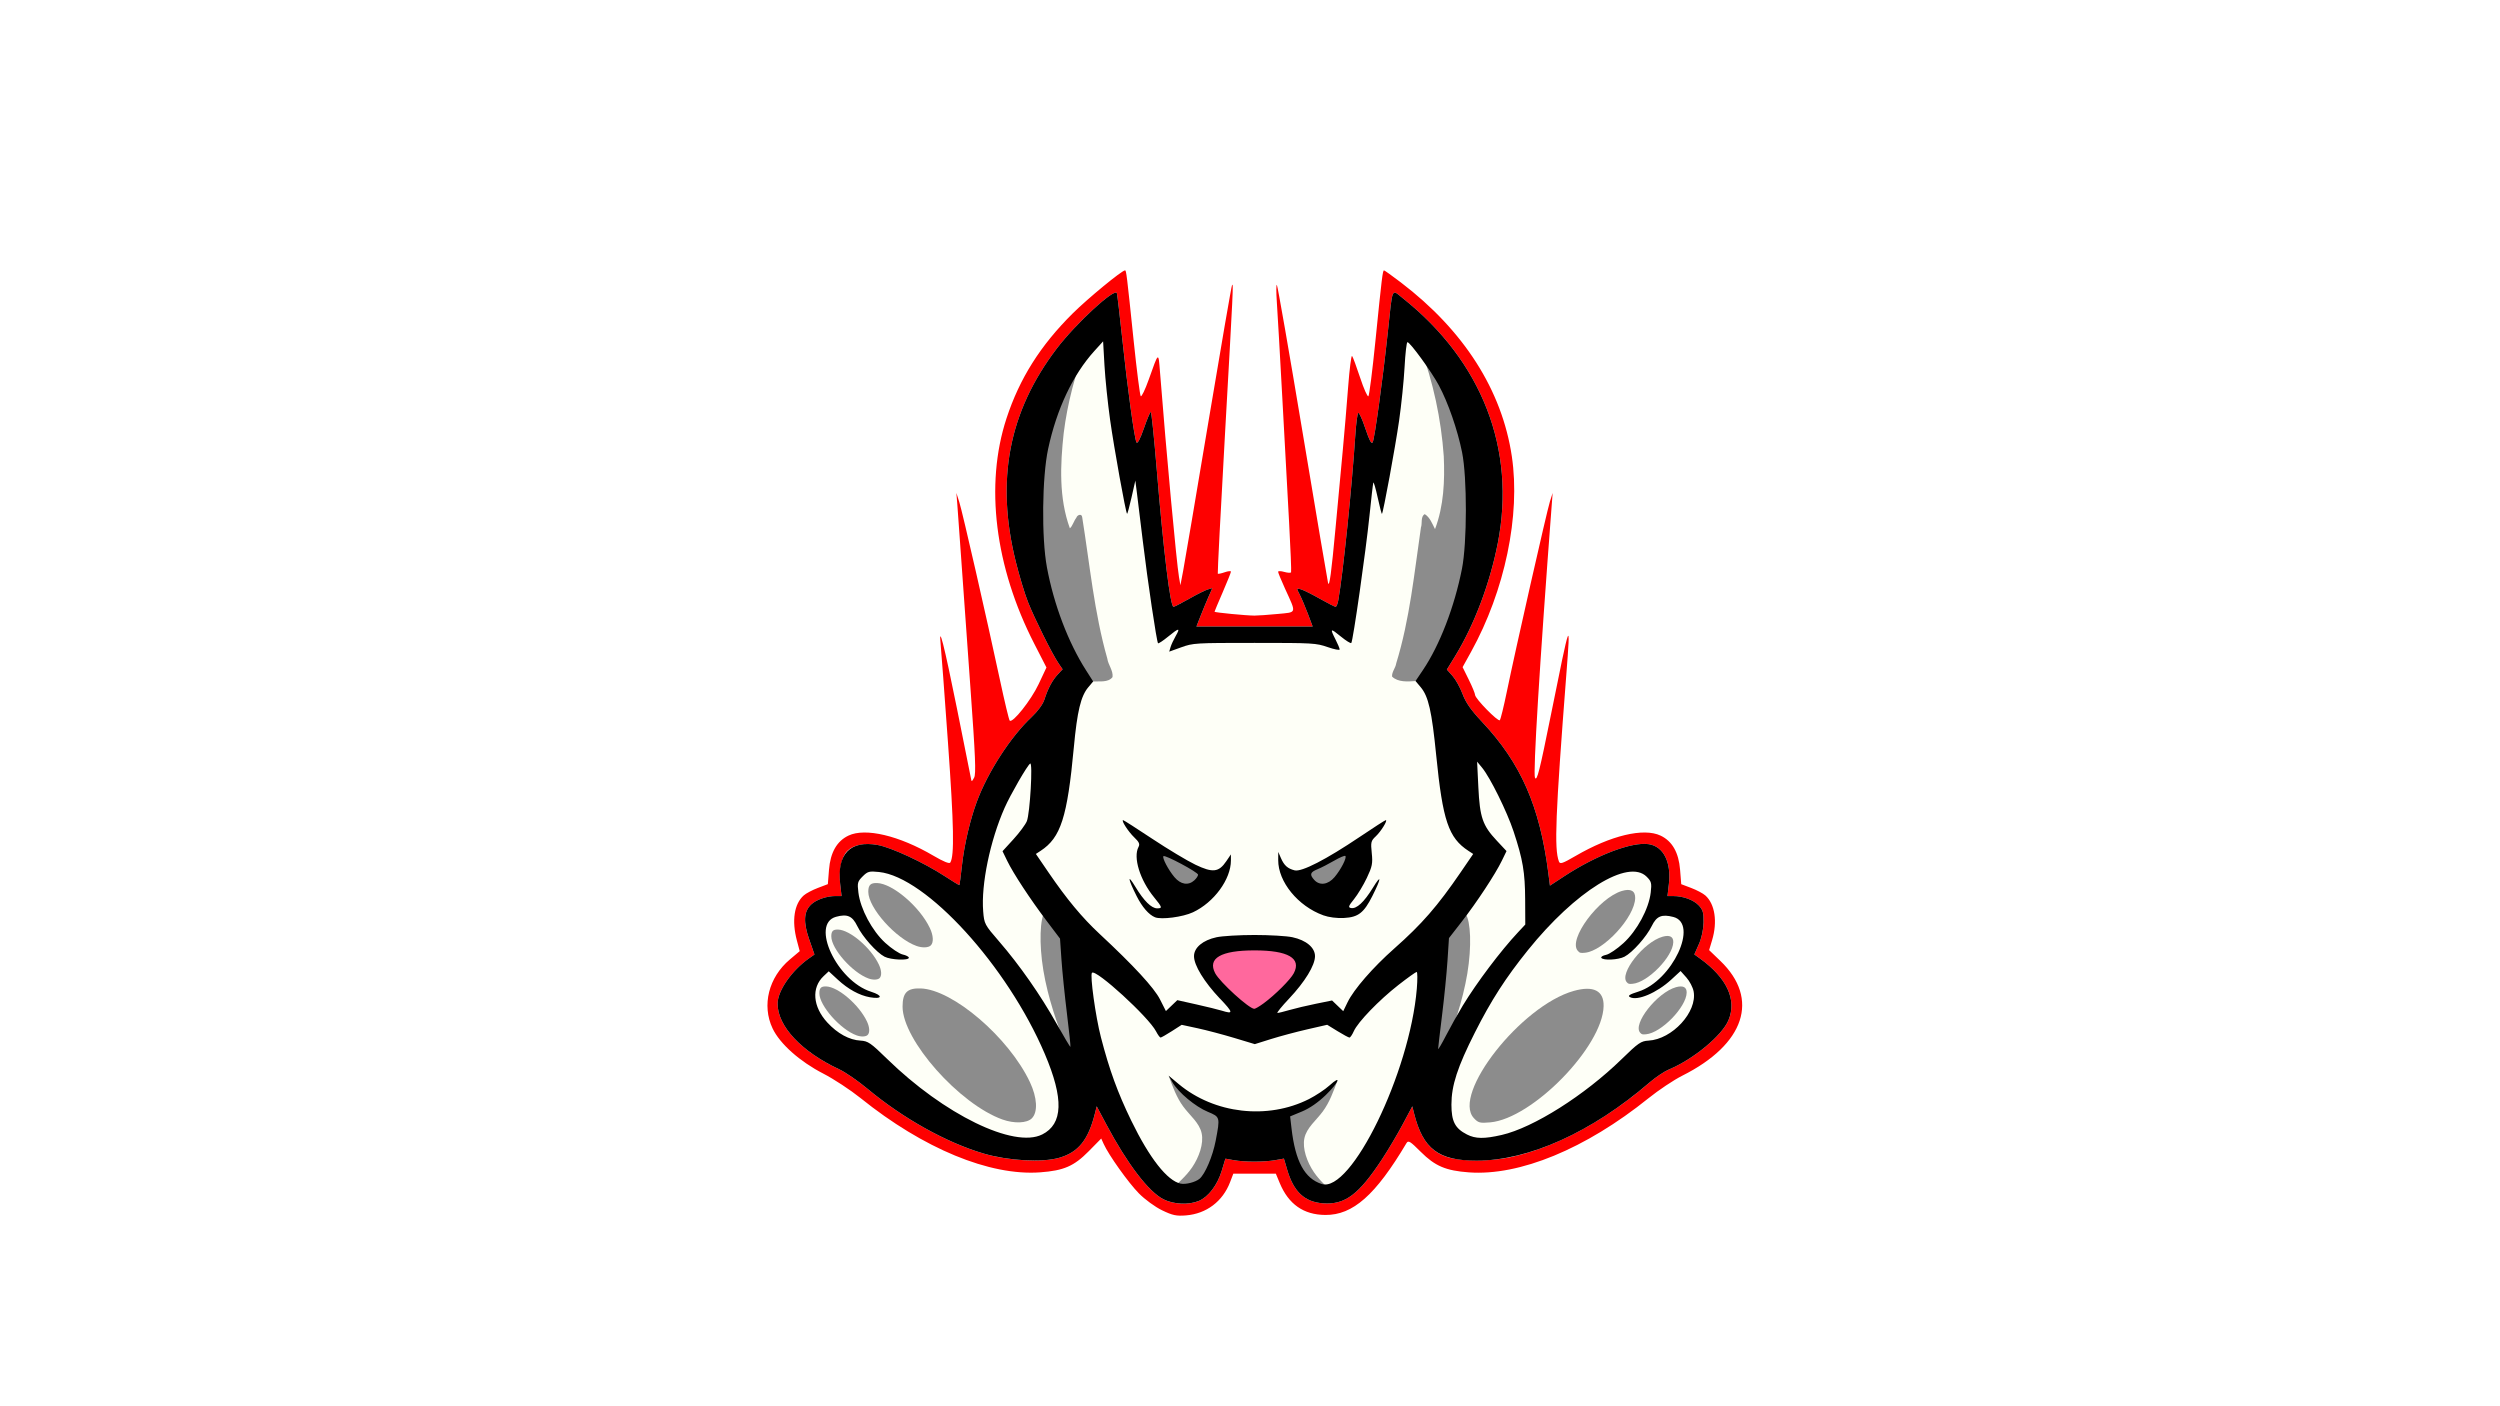 <?xml version="1.0" encoding="UTF-8" standalone="no"?>
<!-- Created with Inkscape (http://www.inkscape.org/) -->

<svg
   xmlns:dc="http://purl.org/dc/elements/1.1/"
   xmlns:cc="http://creativecommons.org/ns#"
   xmlns:rdf="http://www.w3.org/1999/02/22-rdf-syntax-ns#"
   xmlns:svg="http://www.w3.org/2000/svg"
   xmlns="http://www.w3.org/2000/svg"
   xmlns:sodipodi="http://sodipodi.sourceforge.net/DTD/sodipodi-0.dtd"
   xmlns:inkscape="http://www.inkscape.org/namespaces/inkscape"
   width="1920"
   height="1080"
   viewBox="-10 -20 125 125"
   version="1.1"
   id="svg8"
   inkscape:version="0.92.3 (2405546, 2018-03-11)"
   sodipodi:docname="LOGO_TRIX.svg"
   enable-background="new"
   inkscape:export-filename="C:\Users\mkawahara\OneDrive - ARCO CONSTRUCTION COMPANY\Pictures\_rand\FinalLogos\S5\LOGO_TRIX.png"
   inkscape:export-xdpi="96"
   inkscape:export-ydpi="96">
  <defs
     id="defs2">
    <inkscape:path-effect
       effect="bspline"
       id="path-effect1092"
       is_visible="true"
       weight="33.333"
       steps="2"
       helper_size="0"
       apply_no_weight="true"
       apply_with_weight="true"
       only_selected="false" />
    <inkscape:path-effect
       effect="bspline"
       id="path-effect1070"
       is_visible="true"
       weight="33.333"
       steps="2"
       helper_size="0"
       apply_no_weight="true"
       apply_with_weight="true"
       only_selected="false" />
    <inkscape:path-effect
       effect="bspline"
       id="path-effect1021"
       is_visible="true"
       weight="33.333"
       steps="2"
       helper_size="0"
       apply_no_weight="true"
       apply_with_weight="true"
       only_selected="false" />
    <inkscape:path-effect
       effect="bspline"
       id="path-effect835"
       is_visible="true"
       weight="33.333"
       steps="2"
       helper_size="0"
       apply_no_weight="true"
       apply_with_weight="true"
       only_selected="false" />
    <inkscape:path-effect
       effect="bspline"
       id="path-effect831"
       is_visible="true"
       weight="33.333"
       steps="2"
       helper_size="0"
       apply_no_weight="true"
       apply_with_weight="true"
       only_selected="false" />
    <inkscape:path-effect
       effect="bspline"
       id="path-effect4567"
       is_visible="true"
       weight="33.333"
       steps="2"
       helper_size="0"
       apply_no_weight="true"
       apply_with_weight="true"
       only_selected="false" />
    <inkscape:path-effect
       effect="bspline"
       id="path-effect4563"
       is_visible="true"
       weight="33.333"
       steps="2"
       helper_size="0"
       apply_no_weight="true"
       apply_with_weight="true"
       only_selected="false" />
    <inkscape:path-effect
       effect="bspline"
       id="path-effect4536"
       is_visible="true"
       weight="33.333"
       steps="2"
       helper_size="0"
       apply_no_weight="true"
       apply_with_weight="true"
       only_selected="false" />
    <inkscape:path-effect
       effect="bspline"
       id="path-effect828"
       is_visible="true"
       weight="33.333"
       steps="2"
       helper_size="0"
       apply_no_weight="true"
       apply_with_weight="true"
       only_selected="false" />
    <inkscape:path-effect
       effect="bspline"
       id="path-effect820"
       is_visible="true"
       weight="33.333"
       steps="2"
       helper_size="0"
       apply_no_weight="true"
       apply_with_weight="true"
       only_selected="false" />
    <inkscape:path-effect
       effect="bspline"
       id="path-effect816"
       is_visible="true"
       weight="33.333"
       steps="2"
       helper_size="0"
       apply_no_weight="true"
       apply_with_weight="true"
       only_selected="false" />
    <filter
       inkscape:collect="always"
       style="color-interpolation-filters:sRGB"
       id="filter4556">
      <feBlend
         inkscape:collect="always"
         mode="overlay"
         in2="BackgroundImage"
         id="feBlend4558" />
    </filter>
    <inkscape:path-effect
       effect="bspline"
       id="path-effect1021-8"
       is_visible="true"
       weight="33.333"
       steps="2"
       helper_size="0"
       apply_no_weight="true"
       apply_with_weight="true"
       only_selected="false" />
    <inkscape:path-effect
       effect="bspline"
       id="path-effect1021-8-7"
       is_visible="true"
       weight="33.333"
       steps="2"
       helper_size="0"
       apply_no_weight="true"
       apply_with_weight="true"
       only_selected="false" />
    <inkscape:path-effect
       effect="bspline"
       id="path-effect1070-4"
       is_visible="true"
       weight="33.333"
       steps="2"
       helper_size="0"
       apply_no_weight="true"
       apply_with_weight="true"
       only_selected="false" />
    <inkscape:path-effect
       effect="bspline"
       id="path-effect1092-6"
       is_visible="true"
       weight="33.333"
       steps="2"
       helper_size="0"
       apply_no_weight="true"
       apply_with_weight="true"
       only_selected="false" />
    <inkscape:path-effect
       effect="bspline"
       id="path-effect1070-4-4"
       is_visible="true"
       weight="33.333"
       steps="2"
       helper_size="0"
       apply_no_weight="true"
       apply_with_weight="true"
       only_selected="false" />
    <inkscape:path-effect
       effect="bspline"
       id="path-effect1070-7"
       is_visible="true"
       weight="33.333"
       steps="2"
       helper_size="0"
       apply_no_weight="true"
       apply_with_weight="true"
       only_selected="false" />
    <inkscape:path-effect
       effect="bspline"
       id="path-effect1021-8-75"
       is_visible="true"
       weight="33.333"
       steps="2"
       helper_size="0"
       apply_no_weight="true"
       apply_with_weight="true"
       only_selected="false" />
    <inkscape:path-effect
       effect="bspline"
       id="path-effect1021-0"
       is_visible="true"
       weight="33.333"
       steps="2"
       helper_size="0"
       apply_no_weight="true"
       apply_with_weight="true"
       only_selected="false" />
    <inkscape:path-effect
       effect="bspline"
       id="path-effect1797-3"
       is_visible="true"
       weight="33.333"
       steps="2"
       helper_size="0"
       apply_no_weight="true"
       apply_with_weight="true"
       only_selected="false" />
    <inkscape:path-effect
       effect="bspline"
       id="path-effect1825-8"
       is_visible="true"
       weight="33.333"
       steps="2"
       helper_size="0"
       apply_no_weight="true"
       apply_with_weight="true"
       only_selected="false" />
    <inkscape:path-effect
       effect="bspline"
       id="path-effect1078-1"
       is_visible="true"
       weight="33.333"
       steps="2"
       helper_size="0"
       apply_no_weight="true"
       apply_with_weight="true"
       only_selected="false" />
    <inkscape:path-effect
       effect="bspline"
       id="path-effect1086-7"
       is_visible="true"
       weight="33.333"
       steps="2"
       helper_size="0"
       apply_no_weight="true"
       apply_with_weight="true"
       only_selected="false" />
    <inkscape:path-effect
       effect="bspline"
       id="path-effect1813-1"
       is_visible="true"
       weight="33.333"
       steps="2"
       helper_size="0"
       apply_no_weight="true"
       apply_with_weight="true"
       only_selected="false" />
    <inkscape:path-effect
       effect="bspline"
       id="path-effect1082-7"
       is_visible="true"
       weight="33.333"
       steps="2"
       helper_size="0"
       apply_no_weight="true"
       apply_with_weight="true"
       only_selected="false" />
    <inkscape:path-effect
       effect="bspline"
       id="path-effect1821-0"
       is_visible="true"
       weight="33.333"
       steps="2"
       helper_size="0"
       apply_no_weight="true"
       apply_with_weight="true"
       only_selected="false" />
    <inkscape:path-effect
       effect="bspline"
       id="path-effect1817-8"
       is_visible="true"
       weight="33.333"
       steps="2"
       helper_size="0"
       apply_no_weight="true"
       apply_with_weight="true"
       only_selected="false" />
    <inkscape:path-effect
       effect="bspline"
       id="path-effect1861-4"
       is_visible="true"
       weight="33.333"
       steps="2"
       helper_size="0"
       apply_no_weight="true"
       apply_with_weight="true"
       only_selected="false" />
    <clipPath
       clipPathUnits="userSpaceOnUse"
       id="clipPath1189">
      <path
         style="fill:#c33f1b;fill-opacity:1;stroke-width:0.265"
         d="m 36.894,663.433 -26.348,-26.515 v -99.559 -99.559 h 52.917 52.917 v 99.682 99.682 l -26.393,26.392 c -14.516,14.515 -26.472,26.392 -26.568,26.392 -0.097,0 -12.032,-11.932 -26.524,-26.515 z"
         id="path1191"
         inkscape:connector-curvature="0" />
    </clipPath>
    <inkscape:path-effect
       effect="bspline"
       id="path-effect1021-0-2"
       is_visible="true"
       weight="33.333"
       steps="2"
       helper_size="0"
       apply_no_weight="true"
       apply_with_weight="true"
       only_selected="false" />
    <inkscape:path-effect
       effect="bspline"
       id="path-effect1021-8-75-8"
       is_visible="true"
       weight="33.333"
       steps="2"
       helper_size="0"
       apply_no_weight="true"
       apply_with_weight="true"
       only_selected="false" />
    <inkscape:path-effect
       effect="bspline"
       id="path-effect1070-7-7"
       is_visible="true"
       weight="33.333"
       steps="2"
       helper_size="0"
       apply_no_weight="true"
       apply_with_weight="true"
       only_selected="false" />
    <inkscape:path-effect
       effect="bspline"
       id="path-effect1070-4-4-3"
       is_visible="true"
       weight="33.333"
       steps="2"
       helper_size="0"
       apply_no_weight="true"
       apply_with_weight="true"
       only_selected="false" />
    <inkscape:path-effect
       effect="bspline"
       id="path-effect1092-6-8"
       is_visible="true"
       weight="33.333"
       steps="2"
       helper_size="0"
       apply_no_weight="true"
       apply_with_weight="true"
       only_selected="false" />
    <inkscape:path-effect
       effect="bspline"
       id="path-effect1021-4"
       is_visible="true"
       weight="33.333"
       steps="2"
       helper_size="0"
       apply_no_weight="true"
       apply_with_weight="true"
       only_selected="false" />
    <inkscape:path-effect
       effect="bspline"
       id="path-effect1021-8-3"
       is_visible="true"
       weight="33.333"
       steps="2"
       helper_size="0"
       apply_no_weight="true"
       apply_with_weight="true"
       only_selected="false" />
    <inkscape:path-effect
       effect="bspline"
       id="path-effect1070-1"
       is_visible="true"
       weight="33.333"
       steps="2"
       helper_size="0"
       apply_no_weight="true"
       apply_with_weight="true"
       only_selected="false" />
    <inkscape:path-effect
       effect="bspline"
       id="path-effect1070-4-7"
       is_visible="true"
       weight="33.333"
       steps="2"
       helper_size="0"
       apply_no_weight="true"
       apply_with_weight="true"
       only_selected="false" />
    <inkscape:path-effect
       effect="bspline"
       id="path-effect1092-8"
       is_visible="true"
       weight="33.333"
       steps="2"
       helper_size="0"
       apply_no_weight="true"
       apply_with_weight="true"
       only_selected="false" />
    <clipPath
       clipPathUnits="userSpaceOnUse"
       id="clipPath1199">
      <path
         style="fill:#d2d01d;fill-opacity:1;stroke-width:0.405"
         d="M 118.199,824.344 77.818,783.708 V 631.126 478.545 h 81.099 81.099 V 631.316 784.087 l -40.449,40.447 c -22.247,22.246 -40.57,40.447 -40.718,40.447 -0.148,0 -18.44,-18.287 -40.65,-40.637 z"
         id="path1201"
         inkscape:connector-curvature="0" />
    </clipPath>
  </defs>
  <sodipodi:namedview
     id="base"
     pagecolor="#ffffff"
     bordercolor="#666666"
     borderopacity="1.0"
     inkscape:pageopacity="0.0"
     inkscape:pageshadow="2"
     inkscape:zoom="0.35"
     inkscape:cx="-252.72071"
     inkscape:cy="-75.55369"
     inkscape:document-units="mm"
     inkscape:current-layer="layer1"
     showgrid="false"
     inkscape:window-width="1920"
     inkscape:window-height="1017"
     inkscape:window-x="1912"
     inkscape:window-y="-8"
     inkscape:window-maximized="1"
     inkscape:pagecheckerboard="true"
     units="px" />
  <g
     inkscape:label="Layer 1"
     inkscape:groupmode="layer"
     id="layer1"
     transform="translate(0,-191.167)">
    <g
       id="g921"
       transform="translate(0,-6.879)">
      <g
         style="stroke:#ffffff;stroke-width:3;stroke-linejoin:round;stroke-miterlimit:4;stroke-dasharray:none;stroke-opacity:1"
         transform="matrix(0.689,0,0,0.689,113.526,91.718)"
         id="g1201">
        <path
           style="fill:#fe0000;fill-opacity:1;stroke:#ffffff;stroke-width:6.418;stroke-linejoin:round;stroke-miterlimit:4;stroke-dasharray:none;stroke-opacity:1"
           d="m -99.892,281.365 c -0.906,-0.438 -2.212,-1.393 -2.998,-2.191 -1.346,-1.368 -3.882,-4.929 -4.532,-6.364 l -0.317,-0.7 -1.624,1.649 c -1.885,1.913 -3.211,2.488 -6.254,2.712 -6.501,0.477 -15.06,-3.06 -23.151,-9.568 -1.31,-1.053 -3.473,-2.476 -4.808,-3.161 -3.044,-1.562 -5.616,-3.852 -6.555,-5.837 -1.411,-2.983 -0.509,-6.581 2.228,-8.89 l 1.272,-1.073 -0.365,-1.372 c -0.681,-2.557 -0.352,-4.716 0.886,-5.818 0.295,-0.263 1.115,-0.697 1.822,-0.964 l 1.286,-0.487 0.148,-1.856 c 0.177,-2.229 1.014,-3.695 2.516,-4.408 2.179,-1.034 6.535,7e-5 10.962,2.602 1.286,0.756 2.048,1.065 2.165,0.878 0.541,-0.862 0.467,-4.781 -0.291,-15.395 -0.447,-6.257 -0.873,-11.972 -0.947,-12.7 -0.291,-2.869 0.434,-0.031 2.094,8.202 0.939,4.657 1.75,8.705 1.802,8.996 0.091,0.511 0.106,0.509 0.416,-0.054 0.258,-0.468 0.165,-2.743 -0.471,-11.509 -0.436,-6.009 -0.97,-13.486 -1.186,-16.615 -0.217,-3.129 -0.447,-6.343 -0.512,-7.144 l -0.118,-1.455 0.379,1.191 c 0.415,1.306 3.526,14.915 5.241,22.931 0.597,2.789 1.162,5.148 1.257,5.243 0.372,0.372 2.762,-2.64 3.733,-4.704 l 1.009,-2.147 -1.567,-3.054 c -5.09,-9.919 -6.397,-20.492 -3.591,-29.062 1.688,-5.155 4.379,-9.422 8.55,-13.556 1.957,-1.939 6.343,-5.548 6.744,-5.548 0.161,0 0.219,0.477 1.117,9.128 0.393,3.784 0.801,6.978 0.907,7.098 0.106,0.12 0.566,-0.832 1.023,-2.117 1.307,-3.675 1.256,-3.639 1.462,-1.013 0.817,10.41 2.13,24.584 2.451,26.458 l 0.181,1.058 0.354,-1.852 c 0.195,-1.019 1.668,-9.707 3.273,-19.307 1.605,-9.6 2.972,-17.508 3.037,-17.573 0.181,-0.181 0.161,0.254 -0.915,19.285 -0.555,9.823 -0.973,17.903 -0.928,17.956 0.045,0.053 0.445,-0.03 0.889,-0.185 0.444,-0.155 0.807,-0.189 0.807,-0.076 0,0.113 -0.476,1.303 -1.058,2.645 -0.582,1.342 -1.058,2.476 -1.058,2.52 0,0.102 4.108,0.499 5.159,0.499 0.437,0 1.778,-0.095 2.982,-0.21 2.521,-0.242 2.446,0.016 0.949,-3.273 -0.488,-1.073 -0.888,-2.047 -0.888,-2.164 0,-0.117 0.356,-0.111 0.79,0.014 0.435,0.125 0.831,0.146 0.88,0.048 0.049,-0.098 -0.064,-2.977 -0.252,-6.397 -0.188,-3.42 -0.584,-10.683 -0.879,-16.14 -0.296,-5.457 -0.612,-10.993 -0.704,-12.303 -0.091,-1.31 -0.089,-2.309 0.006,-2.221 0.095,0.088 1.599,8.72 3.343,19.182 1.744,10.462 3.212,19.141 3.261,19.286 0.173,0.505 0.423,-1.355 0.962,-7.144 0.298,-3.201 0.714,-7.666 0.925,-9.922 0.211,-2.256 0.527,-5.98 0.701,-8.276 0.175,-2.296 0.402,-4.082 0.504,-3.969 0.103,0.114 0.572,1.378 1.043,2.81 0.471,1.432 0.95,2.503 1.064,2.381 0.114,-0.122 0.52,-3.317 0.902,-7.101 0.83,-8.226 0.94,-9.128 1.111,-9.128 0.072,0 1.047,0.697 2.167,1.55 8.135,6.195 13.051,13.902 14.32,22.446 1.128,7.597 -0.901,17.322 -5.261,25.205 l -1.091,1.972 0.803,1.632 c 0.442,0.898 0.803,1.775 0.803,1.95 0,0.467 2.97,3.502 3.192,3.262 0.104,-0.113 0.507,-1.753 0.897,-3.644 1.107,-5.382 5.163,-23.282 5.559,-24.536 l 0.356,-1.128 -0.121,1.587 c -1.553,20.428 -2.425,34.656 -2.156,35.154 0.257,0.475 0.586,-0.827 2.065,-8.166 2.508,-12.448 2.551,-12.559 1.978,-5.149 -1.408,18.207 -1.576,22.461 -0.954,24.107 0.141,0.374 0.452,0.27 2.145,-0.714 4.554,-2.649 8.783,-3.66 10.967,-2.624 1.502,0.713 2.339,2.179 2.516,4.408 l 0.148,1.856 1.286,0.487 c 0.707,0.268 1.527,0.702 1.822,0.964 1.241,1.105 1.588,3.396 0.872,5.773 l -0.385,1.278 1.451,1.394 c 5.1,4.9 3.158,10.753 -4.912,14.804 -1.09,0.547 -3.054,1.857 -4.365,2.912 -8.106,6.519 -16.626,10.036 -23.154,9.557 -2.985,-0.219 -4.37,-0.809 -6.208,-2.646 -1.392,-1.391 -1.61,-1.522 -1.852,-1.115 -3.98,6.697 -6.899,9.28 -10.461,9.255 -2.801,-0.02 -4.738,-1.375 -5.878,-4.111 l -0.505,-1.213 h -2.742 -2.742 l -0.414,1.084 c -0.954,2.498 -3.055,4.084 -5.691,4.298 -1.239,0.1 -1.731,-0.004 -3.08,-0.657 z m 4.743,-1.208 c 1.23,-0.514 2.397,-2.048 2.952,-3.881 l 0.475,-1.569 1.084,0.195 c 1.396,0.251 3.955,0.25 5.364,-0.004 l 1.106,-0.199 0.409,1.406 c 0.834,2.869 2.238,4.189 4.638,4.363 2.833,0.205 4.607,-1.123 7.61,-5.696 0.786,-1.197 1.985,-3.221 2.664,-4.497 l 1.235,-2.321 0.232,0.925 c 0.837,3.334 2.132,4.985 4.451,5.673 1.779,0.528 5.251,0.527 7.815,-0.003 5.844,-1.207 12.253,-4.632 18.11,-9.678 0.784,-0.676 1.902,-1.426 2.484,-1.668 3.148,-1.307 6.86,-4.378 7.689,-6.362 1.1,-2.632 -0.195,-5.439 -3.666,-7.946 l -0.74,-0.534 0.58,-1.311 c 0.355,-0.802 0.591,-1.895 0.607,-2.816 0.023,-1.251 -0.081,-1.621 -0.614,-2.19 -0.672,-0.716 -2.008,-1.209 -3.287,-1.211 l -0.754,-0.002 0.179,-1.547 c 0.328,-2.823 -0.689,-4.848 -2.582,-5.143 -2.161,-0.336 -6.722,1.393 -10.907,4.133 l -1.852,1.213 -0.21,-1.644 c -1.099,-8.594 -3.535,-14.152 -8.529,-19.46 -1.428,-1.518 -2.106,-2.486 -2.524,-3.603 -0.314,-0.84 -0.899,-1.894 -1.3,-2.343 l -0.729,-0.816 1.063,-1.734 c 2.476,-4.039 4.497,-9.394 5.512,-14.603 2.358,-12.104 -2.043,-23.436 -12.255,-31.562 -1.486,-1.182 -1.298,-1.605 -1.931,4.346 -0.649,6.107 -1.704,13.779 -1.956,14.231 -0.158,0.282 -0.43,-0.227 -0.94,-1.759 -0.395,-1.186 -0.809,-2.1 -0.921,-2.031 -0.111,0.069 -0.285,1.409 -0.386,2.978 -0.421,6.541 -1.577,17.754 -2.183,21.175 -0.084,0.473 -0.242,0.86 -0.352,0.86 -0.11,0 -1.02,-0.466 -2.021,-1.035 -1.002,-0.569 -2.097,-1.116 -2.435,-1.215 -0.613,-0.179 -0.613,-0.177 -0.173,0.674 0.243,0.469 0.718,1.588 1.055,2.485 l 0.614,1.631 -2.954,0.007 c -3.715,0.009 -5.381,0.009 -9.081,-7e-5 l -2.952,-0.008 0.524,-1.336 c 0.288,-0.735 0.75,-1.849 1.026,-2.476 l 0.501,-1.14 -0.587,0.171 c -0.323,0.094 -1.407,0.636 -2.408,1.206 -1.002,0.569 -1.908,1.035 -2.014,1.035 -0.419,0 -1.289,-7.128 -2.171,-17.793 -0.334,-4.038 -0.676,-7.342 -0.761,-7.342 -0.084,0 -0.489,0.965 -0.9,2.145 -0.475,1.364 -0.818,2.014 -0.943,1.786 -0.272,-0.498 -1.161,-6.968 -1.849,-13.456 -0.316,-2.983 -0.624,-5.586 -0.683,-5.784 -0.232,-0.769 -5.308,3.909 -7.786,7.177 -6.163,8.126 -7.851,16.947 -5.251,27.443 0.45,1.817 1.161,4.167 1.581,5.222 0.856,2.155 3.107,6.673 3.923,7.872 l 0.535,0.788 -0.623,0.667 c -0.706,0.757 -1.258,1.795 -1.731,3.26 -0.193,0.596 -0.862,1.508 -1.648,2.243 -2.675,2.502 -5.66,7.115 -7.059,10.908 -0.883,2.394 -1.615,5.533 -1.914,8.202 -0.155,1.382 -0.303,2.536 -0.331,2.563 -0.027,0.027 -0.88,-0.493 -1.896,-1.157 -2.647,-1.729 -6.892,-3.704 -8.633,-4.019 -1.704,-0.308 -3.14,-0.029 -3.933,0.764 -0.747,0.747 -1.124,2.5 -0.918,4.271 l 0.179,1.547 h -0.755 c -1.159,0 -2.492,0.456 -3.157,1.081 -0.964,0.906 -1.043,2.271 -0.261,4.514 l 0.679,1.946 -0.726,0.513 c -2.211,1.561 -4.015,4.162 -4.028,5.807 -0.022,2.915 3.079,6.222 7.972,8.501 0.778,0.362 2.427,1.502 3.664,2.532 4.565,3.801 10.159,6.916 14.949,8.324 3.182,0.935 7.557,1.178 9.746,0.542 2.463,-0.716 3.736,-2.3 4.593,-5.712 l 0.232,-0.925 1.235,2.321 c 2.735,5.141 5.482,8.734 7.408,9.687 1.309,0.648 3.245,0.731 4.529,0.195 z m -2.343,-2.227 c -3.063,-0.631 -7.824,-9.369 -10.291,-18.884 -0.689,-2.656 -1.433,-8.032 -1.152,-8.313 0.509,-0.509 7.31,5.711 8.265,7.558 0.227,0.439 0.489,0.799 0.582,0.799 0.093,0 0.744,-0.369 1.447,-0.821 l 1.279,-0.821 2.052,0.442 c 1.128,0.243 3.25,0.803 4.715,1.244 l 2.663,0.803 2.099,-0.659 c 1.155,-0.362 3.255,-0.924 4.667,-1.248 l 2.568,-0.589 1.339,0.824 c 0.736,0.453 1.427,0.824 1.535,0.824 0.108,0 0.359,-0.369 0.559,-0.82 0.522,-1.18 3.25,-4.006 5.754,-5.961 1.187,-0.927 2.247,-1.685 2.357,-1.685 0.109,0 0.117,0.977 0.017,2.171 -0.788,9.454 -7.006,23.525 -11.071,25.058 -1.255,0.473 -2.655,-0.216 -3.553,-1.749 -0.76,-1.297 -1.277,-3.082 -1.534,-5.301 l -0.179,-1.545 1.537,-0.637 c 0.975,-0.404 2.094,-1.179 3.062,-2.12 1.708,-1.661 2.113,-2.711 0.475,-1.231 -0.578,0.522 -1.767,1.311 -2.643,1.753 -5.334,2.693 -12.19,1.905 -16.794,-1.931 l -1.305,-1.087 0.511,0.881 c 0.749,1.29 2.945,3.117 4.542,3.779 1.596,0.662 1.6,0.675 1.014,3.738 -0.382,1.998 -1.364,4.305 -2.088,4.906 -0.526,0.436 -1.776,0.757 -2.428,0.623 z m -22.408,-6.285 c -4.308,-1.045 -10.525,-4.989 -15.458,-9.808 -2.098,-2.05 -2.465,-2.302 -3.415,-2.353 -1.449,-0.078 -2.977,-0.909 -4.289,-2.332 -1.881,-2.041 -2.077,-4.488 -0.479,-5.989 l 0.659,-0.619 1.171,1.079 c 1.337,1.232 2.792,2.03 4.134,2.267 1.613,0.285 1.725,-0.217 0.158,-0.711 -4.416,-1.392 -7.859,-8.746 -4.526,-9.666 1.449,-0.4 2.107,-0.116 2.738,1.184 0.671,1.382 2.491,3.428 3.522,3.962 0.807,0.417 3.136,0.516 3.136,0.133 0,-0.134 -0.358,-0.322 -0.796,-0.418 -0.438,-0.096 -1.449,-0.771 -2.247,-1.501 -1.698,-1.552 -3.202,-4.365 -3.465,-6.483 -0.155,-1.249 -0.107,-1.432 0.545,-2.085 0.647,-0.647 0.85,-0.702 2.11,-0.572 6.085,0.628 16.561,12.125 21.39,23.473 1.88,4.419 2.267,7.39 1.176,9.023 -1.16,1.737 -2.984,2.163 -6.065,1.416 z m 59.336,-0.054 c -1.536,-0.783 -2.003,-1.683 -2.003,-3.855 0,-2.461 0.778,-4.85 3.031,-9.307 2.095,-4.146 3.963,-7.048 6.825,-10.603 6.143,-7.631 12.96,-11.849 15.326,-9.483 0.614,0.614 0.667,0.822 0.523,2.051 -0.247,2.099 -1.768,4.915 -3.519,6.516 -0.819,0.749 -1.828,1.429 -2.242,1.512 -0.414,0.083 -0.688,0.255 -0.609,0.383 0.226,0.366 2.18,0.271 2.984,-0.144 1.031,-0.533 2.85,-2.58 3.521,-3.96 0.621,-1.278 1.284,-1.556 2.785,-1.167 2.309,0.598 1.455,4.696 -1.62,7.771 -1.031,1.031 -1.764,1.502 -2.89,1.857 -1.137,0.358 -1.406,0.533 -1.093,0.708 0.947,0.53 3.474,-0.541 5.344,-2.265 l 1.192,-1.099 0.752,0.841 c 0.413,0.463 0.832,1.268 0.93,1.791 0.496,2.642 -2.758,6.183 -5.832,6.347 -0.951,0.051 -1.317,0.304 -3.438,2.376 -5.967,5.828 -13.699,10.174 -18.131,10.191 -0.509,0.002 -1.334,-0.205 -1.833,-0.459 z m -3.719,-11.046 c 0.001,-0.146 0.231,-2.11 0.51,-4.366 0.279,-2.256 0.593,-5.411 0.698,-7.011 l 0.19,-2.91 1.647,-2.117 c 1.954,-2.511 4.33,-6.122 5.173,-7.86 l 0.604,-1.245 -1.256,-1.343 c -1.829,-1.955 -2.186,-2.991 -2.376,-6.882 l -0.161,-3.307 0.64,0.774 c 1.04,1.258 3.214,5.658 4.063,8.221 1.198,3.619 1.478,5.261 1.495,8.784 l 0.015,3.228 -0.94,1.006 c -3.353,3.587 -6.877,8.638 -9.273,13.292 -0.567,1.101 -1.03,1.883 -1.028,1.737 z m -49.216,-3.262 c -2.059,-3.67 -4.788,-7.574 -7.406,-10.595 -1.869,-2.157 -1.924,-2.261 -2.054,-3.885 -0.278,-3.465 0.889,-9.105 2.761,-13.345 0.759,-1.718 2.936,-5.488 3.299,-5.713 0.359,-0.222 -0.025,6.437 -0.429,7.433 -0.177,0.437 -0.955,1.487 -1.73,2.334 l -1.408,1.54 0.6,1.238 c 0.794,1.638 2.956,4.932 5.09,7.754 l 1.725,2.283 0.188,2.744 c 0.103,1.509 0.422,4.637 0.708,6.949 0.286,2.313 0.487,4.233 0.447,4.267 -0.04,0.034 -0.846,-1.317 -1.792,-3.003 z m 21.299,-1.661 c -0.437,-0.136 -1.904,-0.496 -3.262,-0.801 l -2.468,-0.553 -0.735,0.704 -0.735,0.704 -0.763,-1.507 c -0.755,-1.493 -3.404,-4.364 -7.786,-8.441 -2.26,-2.102 -4.239,-4.483 -6.597,-7.937 l -1.626,-2.381 0.608,-0.397 c 2.602,-1.699 3.447,-4.33 4.289,-13.361 0.434,-4.654 0.901,-6.598 1.86,-7.737 l 0.632,-0.751 -0.922,-1.444 c -2.299,-3.599 -4.147,-8.465 -5.041,-13.274 -0.709,-3.812 -0.628,-11.631 0.158,-15.29 1.104,-5.135 3.192,-9.556 5.955,-12.609 l 1.133,-1.251 0.178,3.111 c 0.098,1.711 0.423,4.86 0.722,6.996 0.513,3.662 2.01,11.956 2.189,12.136 0.045,0.045 0.304,-0.899 0.575,-2.1 l 0.493,-2.182 0.204,1.587 c 0.112,0.873 0.455,3.671 0.762,6.218 0.629,5.214 1.789,12.999 1.963,13.174 0.063,0.063 0.64,-0.315 1.281,-0.841 1.438,-1.179 1.629,-1.197 0.998,-0.096 -0.271,0.473 -0.571,1.121 -0.665,1.44 l -0.172,0.58 1.534,-0.553 c 1.556,-0.561 1.799,-0.575 9.472,-0.575 7.578,0 7.931,0.021 9.459,0.55 0.837,0.29 1.521,0.422 1.521,0.293 0,-0.129 -0.238,-0.701 -0.529,-1.271 -0.75,-1.469 -0.68,-1.51 0.676,-0.399 0.663,0.543 1.272,0.921 1.353,0.84 0.217,-0.217 1.878,-11.848 2.349,-16.448 0.223,-2.183 0.445,-4.088 0.492,-4.233 0.048,-0.146 0.301,0.717 0.564,1.917 0.262,1.2 0.511,2.148 0.552,2.107 0.169,-0.169 1.706,-8.517 2.207,-11.987 0.296,-2.051 0.617,-5.177 0.712,-6.945 0.095,-1.769 0.261,-3.216 0.369,-3.216 0.338,0 3.074,3.759 4.043,5.556 1.2,2.225 2.418,5.733 3.007,8.659 0.658,3.268 0.649,11.668 -0.016,15.022 -0.98,4.941 -2.874,9.854 -5.034,13.058 l -0.955,1.416 0.655,0.779 c 1.011,1.201 1.438,3.078 2.012,8.824 0.84,8.411 1.588,10.624 4.16,12.303 l 0.608,0.397 -1.602,2.344 c -2.991,4.378 -5.015,6.702 -8.587,9.859 -2.743,2.425 -5.212,5.265 -6.01,6.914 l -0.561,1.159 -0.721,-0.691 -0.721,-0.691 -2.091,0.425 c -1.15,0.234 -2.678,0.596 -3.396,0.804 -0.718,0.209 -1.417,0.38 -1.553,0.38 -0.137,0 0.537,-0.833 1.497,-1.85 2.04,-2.162 3.34,-4.289 3.343,-5.468 0.003,-1.107 -1.139,-2.067 -2.913,-2.447 -0.739,-0.158 -2.939,-0.288 -4.889,-0.288 -1.95,0 -4.15,0.13 -4.889,0.288 -1.774,0.381 -2.917,1.34 -2.913,2.447 0.004,1.18 1.304,3.306 3.343,5.468 1.73,1.834 1.76,2.035 0.226,1.557 z m -3.704,-12.693 c 2.708,-1.268 4.895,-4.252 4.895,-6.679 v -0.786 l -0.595,0.879 c -0.97,1.432 -1.747,1.52 -3.978,0.453 -1.05,-0.502 -3.549,-2.002 -5.553,-3.332 -2.004,-1.331 -3.704,-2.419 -3.777,-2.419 -0.293,0 0.675,1.501 1.433,2.221 0.632,0.601 0.751,0.868 0.553,1.239 -0.719,1.343 0.188,4.272 2.009,6.495 1.057,1.29 1.094,1.421 0.398,1.421 -0.742,0 -1.713,-0.96 -2.811,-2.778 -1.068,-1.768 -0.973,-1.057 0.159,1.191 0.716,1.422 1.577,2.416 2.373,2.74 0.815,0.331 3.591,-0.034 4.895,-0.645 z m -2.39,-4.535 c -0.788,-0.937 -1.613,-2.509 -1.417,-2.704 0.204,-0.204 4.465,2.077 4.467,2.391 0.003,0.501 -0.937,1.165 -1.649,1.165 -0.445,0 -0.934,-0.297 -1.4,-0.852 z m 24.109,4.54 c 0.691,-0.644 1.985,-2.966 2.35,-4.217 0.106,-0.364 -0.281,0.112 -0.861,1.056 -1.143,1.862 -2.108,2.753 -2.826,2.608 -0.386,-0.078 -0.325,-0.254 0.398,-1.15 0.47,-0.582 1.211,-1.812 1.648,-2.734 0.695,-1.468 0.773,-1.866 0.634,-3.203 -0.146,-1.401 -0.104,-1.579 0.519,-2.161 0.669,-0.625 1.573,-2.089 1.29,-2.089 -0.08,0 -1.601,0.98 -3.38,2.178 -4.314,2.904 -7.472,4.527 -8.371,4.301 -0.908,-0.228 -1.357,-0.629 -1.773,-1.584 l -0.346,-0.794 -0.005,1.058 c -0.005,1.17 0.717,2.963 1.725,4.285 2.158,2.829 7.135,4.182 8.997,2.446 z m -6.067,-4.171 c -0.635,-0.701 -0.545,-0.996 0.422,-1.389 0.473,-0.192 1.44,-0.689 2.149,-1.102 0.709,-0.414 1.355,-0.686 1.436,-0.605 0.216,0.216 -0.565,1.743 -1.394,2.728 -0.825,0.981 -1.92,1.135 -2.614,0.368 z m -8.905,15.916 c -1.55,-1.174 -3.458,-3.086 -3.879,-3.885 -1.017,-1.934 0.726,-2.948 5.069,-2.948 4.344,0 6.087,1.014 5.069,2.948 -0.632,1.202 -4.402,4.598 -5.094,4.59 -0.132,-0.002 -0.656,-0.319 -1.166,-0.705 z"
           id="path846-5"
           inkscape:connector-curvature="0" />
        <path
           style="fill:#fefff7;fill-opacity:1;stroke:#ffffff;stroke-width:3;stroke-linecap:butt;stroke-linejoin:round;stroke-miterlimit:4;stroke-dasharray:none;stroke-opacity:1"
           d="m -146.096,255.33 1.039,-3.874 1.276,-2.599 -0.614,-4.63 1.276,-1.748 2.173,-0.095 0.661,-2.032 0.709,-3.874 6.804,0.236 6,3.496 1.701,1.465 2.079,-7.985 3.166,-8.315 4.205,-5.764 3.213,-4.583 1.276,-1.984 -1.417,-3.638 -4.016,-11.056 -1.323,-11.103 2.221,-9.78 6.331,-8.93 2.551,-2.315 2.693,18.521 1.039,0.142 2.457,12.568 1.276,8.315 3.402,-1.37 -0.898,2.788 17.812,0.378 -0.661,-4.11 3.118,1.701 3.118,-21.072 1.323,0.283 3.449,-18.048 4.536,5.386 4.819,8.693 1.323,10.725 -0.898,5.906 -3.922,12.473 -2.032,4.488 2.126,4.394 5.67,5.244 2.977,5.197 1.134,4.772 1.795,7.465 4.488,-1.37 8.93,-3.874 1.654,3.26 1.701,3.307 2.551,1.701 -0.095,2.268 0.425,4.063 1.606,6.851 -9.071,5.764 -8.977,6.52 -7.134,2.646 -6,0.85 -4.772,-3.685 -2.126,-4.347 -0.803,3.496 -4.63,6.52 -5.197,4.583 -2.977,-1.984 -3.307,-5.055 -6.378,0.567 -1.465,1.512 -2.079,3.591 -4.347,0.52 -3.685,-2.032 -3.544,-7.465 -2.693,-3.024 -3.921,4.252 -5.575,2.977 -7.134,-1.89 -11.623,-7.985 -7.701,-4.772 z"
           id="path848-0"
           inkscape:connector-curvature="0" />
        <path
           style="opacity:1;fill:#8c8c8c;fill-opacity:1;fill-rule:nonzero;stroke:#ffffff;stroke-width:3;stroke-linecap:round;stroke-linejoin:round;stroke-miterlimit:4;stroke-dasharray:none;stroke-opacity:1;paint-order:markers fill stroke"
           d="m -66.798,168.841 c -0.435,0.248 0.103,0.831 0.188,1.171 1.692,4.515 2.714,9.301 3.053,14.105 0.14,3.157 0.003,6.411 -1.129,9.391 -0.345,-0.673 -0.66,-1.527 -1.32,-1.929 -0.571,0.3 -0.295,1.206 -0.495,1.719 -0.863,5.876 -1.434,11.831 -3.189,17.527 -0.08,0.592 -0.59,1.113 -0.533,1.706 0.769,0.754 2.026,0.641 3.025,0.578 0.561,-0.119 1.588,-0.136 1.532,-0.938 0.388,-0.966 1.365,-1.604 1.699,-2.592 0.778,-1.023 1.145,-2.303 1.817,-3.398 0.409,-0.918 0.575,-1.906 0.98,-2.824 0.165,-0.86 0.654,-1.638 0.779,-2.525 1.224,-4.803 1.578,-9.825 1.147,-14.758 -0.678,-5.782 -2.501,-11.652 -6.313,-16.159 -0.384,-0.353 -0.702,-0.946 -1.239,-1.073 z"
           id="path989-9"
           inkscape:connector-curvature="0" />
        <path
           style="opacity:1;fill:#8c8c8c;fill-opacity:1;fill-rule:nonzero;stroke:#ffffff;stroke-width:3;stroke-linecap:round;stroke-linejoin:round;stroke-miterlimit:4;stroke-dasharray:none;stroke-opacity:1;paint-order:markers fill stroke"
           d="m -109.863,168.954 c -0.917,0.618 -1.375,1.725 -2.167,2.481 -2.235,3.14 -3.693,6.769 -4.472,10.533 -1.711,8.115 -0.875,16.751 2.279,24.414 0.981,2.039 2.03,4.095 3.375,5.906 0.274,0.791 1.368,0.798 2.064,0.874 0.807,-0.053 1.948,0.167 2.504,-0.567 0.107,-0.839 -0.562,-1.569 -0.673,-2.384 -1.694,-5.95 -2.259,-12.14 -3.24,-18.234 -0.052,-0.524 -0.649,-0.305 -0.758,0.071 -0.311,0.386 -0.508,1.122 -0.832,1.354 -1.425,-3.91 -1.24,-8.197 -0.793,-12.274 0.478,-3.848 1.484,-7.626 2.875,-11.244 0.055,-0.255 0.264,-0.878 -0.16,-0.93 z"
           id="path987-6"
           inkscape:connector-curvature="0" />
        <path
           style="fill:#fe0000;fill-opacity:1;stroke:#ffffff;stroke-width:3;stroke-linecap:butt;stroke-linejoin:round;stroke-miterlimit:4;stroke-dasharray:none;stroke-opacity:1"
           d="m -100.172,235.297 -0.024,1.748 2.433,3.047 3.638,-0.165 0.189,-1.725 -1.937,-1.063 -3.496,-1.937 z"
           id="path991-9"
           inkscape:connector-curvature="0" />
        <path
           style="fill:#fe0000;fill-opacity:1;stroke:#ffffff;stroke-width:3;stroke-linecap:butt;stroke-linejoin:round;stroke-miterlimit:4;stroke-dasharray:none;stroke-opacity:1"
           d="m -75.163,235.03 0.024,1.748 -2.433,3.047 -3.638,-0.165 -0.189,-1.725 1.937,-1.063 3.496,-1.937 z"
           id="path991-5-7"
           inkscape:connector-curvature="0" />
        <path
           style="fill:#8c8c8c;fill-opacity:1;stroke:#ffffff;stroke-width:3;stroke-linecap:butt;stroke-linejoin:round;stroke-miterlimit:4;stroke-dasharray:none;stroke-opacity:1"
           d="m -112.382,259.864 c -0.947,-2.183 -2.238,-5.925 -2.817,-9.421 -0.579,-3.497 -0.445,-6.749 0.223,-7.695 0.668,-0.947 1.871,0.412 2.695,2.695 0.824,2.283 1.27,5.49 1.548,8.619 0.278,3.129 0.39,6.18 0.145,7.394 -0.245,1.214 -0.846,0.59 -1.793,-1.592 z"
           id="path1019-6"
           inkscape:connector-curvature="0"
           inkscape:path-effect="#path-effect1021-0"
           inkscape:original-d="m -112.03673,261.42296 c -1.29154,-3.74204 -2.58334,-7.48382 -3.87541,-11.22533 0.13389,-3.2519 0.26753,-6.50382 0.4009,-9.75533 1.20288,1.35824 2.40569,2.71697 3.60814,4.07586 0.44572,3.20701 0.89116,6.4142 1.33635,9.6217 0.11164,3.05128 0.22299,6.10239 0.33409,9.15398 -0.60115,-0.62394 -1.20245,-1.24752 -1.80407,-1.87088 z" />
        <path
           style="fill:#8c8c8c;fill-opacity:1;stroke:#ffffff;stroke-width:3;stroke-linecap:butt;stroke-linejoin:round;stroke-miterlimit:4;stroke-dasharray:none;stroke-opacity:1"
           d="m -63.339,260.261 c 0.947,-2.183 2.238,-5.925 2.817,-9.421 0.579,-3.497 0.445,-6.749 -0.223,-7.695 -0.668,-0.947 -1.871,0.412 -2.695,2.695 -0.824,2.283 -1.27,5.49 -1.548,8.619 -0.278,3.129 -0.39,6.18 -0.145,7.394 0.245,1.214 0.846,0.59 1.793,-1.592 z"
           id="path1019-1-7"
           inkscape:connector-curvature="0"
           inkscape:path-effect="#path-effect1021-8-75"
           inkscape:original-d="m -63.684347,261.82055 c 1.291538,-3.74204 2.583342,-7.48382 3.875408,-11.22533 -0.133892,-3.2519 -0.267533,-6.50382 -0.400904,-9.75533 -1.202876,1.35824 -2.40569,2.71697 -3.608139,4.07586 -0.44572,3.20701 -0.891162,6.4142 -1.336347,9.6217 -0.111636,3.05128 -0.222988,6.10239 -0.334087,9.15398 0.601141,-0.62394 1.202449,-1.24752 1.804069,-1.87088 z" />
        <path
           style="fill:#8c8c8c;fill-opacity:1;stroke:#ffffff;stroke-width:3;stroke-linecap:butt;stroke-linejoin:round;stroke-miterlimit:4;stroke-dasharray:none;stroke-opacity:1"
           d="m -98.406,278.485 c 0.395,-0.546 1.517,-1.371 2.395,-2.663 0.878,-1.292 1.513,-3.052 1.224,-4.394 -0.289,-1.342 -1.504,-2.266 -2.367,-3.434 -0.864,-1.168 -1.377,-2.579 -1.891,-3.991 0.67,0.716 1.339,1.431 2.492,2.245 1.153,0.814 2.79,1.728 3.762,2.71 0.972,0.983 1.278,2.035 1.077,3.391 -0.2,1.356 -0.907,3.015 -1.679,4.145 -0.771,1.13 -1.606,1.732 -2.408,2.155 -0.802,0.423 -1.57,0.668 -2.12,0.657 -0.55,-0.011 -0.881,-0.277 -0.486,-0.823 z"
           id="path1068-8"
           inkscape:connector-curvature="0"
           inkscape:path-effect="#path-effect1070-7"
           inkscape:original-d="m -99.132176,278.76423 c 1.12209,-0.82507 2.243915,-1.64987 3.365476,-2.47441 0.63486,-1.75932 1.269793,-3.51931 1.904293,-5.27857 -1.213363,-0.92441 -2.427433,-1.84888 -3.641545,-2.77292 -0.513384,-1.41183 -1.540891,-4.23456 -1.540891,-4.23456 0,0 1.33934,1.43074 2.008611,2.14651 1.637311,0.91292 3.274317,1.82608 4.911079,2.73952 0.306494,1.05205 0.612757,2.10448 0.918737,3.15712 -0.707001,1.65931 -1.414037,3.31833 -2.12145,4.97789 -0.835115,0.60121 -1.670169,1.20245 -2.505652,1.80407 -0.768411,0.24482 -1.536536,0.48973 -2.305201,0.73499 -0.331023,-0.26692 -0.66204,-0.53336 -0.993457,-0.79964 z"
           sodipodi:nodetypes="cccccccccccc" />
        <path
           style="fill:#8c8c8c;fill-opacity:1;stroke:#ffffff;stroke-width:3;stroke-linecap:butt;stroke-linejoin:round;stroke-miterlimit:4;stroke-dasharray:none;stroke-opacity:1"
           d="m -77.912,279.114 c -0.395,-0.546 -1.517,-1.371 -2.395,-2.663 -0.878,-1.292 -1.513,-3.052 -1.224,-4.394 0.289,-1.342 1.504,-2.266 2.367,-3.434 0.864,-1.168 1.377,-2.579 1.891,-3.991 -0.67,0.716 -1.339,1.431 -2.536,2.214 -1.197,0.783 -2.92,1.633 -3.892,2.616 -0.972,0.983 -1.191,2.098 -0.948,3.486 0.244,1.387 0.951,3.046 1.722,4.177 0.771,1.13 1.606,1.732 2.408,2.155 0.802,0.423 1.57,0.668 2.12,0.657 0.55,-0.011 0.881,-0.277 0.486,-0.823 z"
           id="path1068-1-1"
           inkscape:connector-curvature="0"
           inkscape:path-effect="#path-effect1070-4-4"
           inkscape:original-d="m -77.184894,279.39277 c -1.12209,-0.82507 -2.243915,-1.64987 -3.365476,-2.47441 -0.63486,-1.75932 -1.269793,-3.51931 -1.904293,-5.27857 1.213363,-0.92441 2.427433,-1.84888 3.641545,-2.77292 0.513384,-1.41183 1.540891,-4.23456 1.540891,-4.23456 0,0 -1.33934,1.43074 -2.008611,2.14651 -1.723827,0.85013 -3.446889,1.70002 -5.170937,2.55053 -0.21938,1.1152 -0.439018,2.23062 -0.658879,3.34611 0.707001,1.65931 1.414036,3.31833 2.12145,4.97789 0.835115,0.60121 1.670169,1.20245 2.505652,1.80407 0.768411,0.24482 1.536536,0.48973 2.305201,0.73499 0.331023,-0.26692 0.66204,-0.53336 0.993457,-0.79964 z"
           sodipodi:nodetypes="cccccccccccc" />
        <path
           style="fill:#ff689d;fill-opacity:1;stroke:#ffffff;stroke-width:3;stroke-linecap:butt;stroke-linejoin:round;stroke-miterlimit:4;stroke-dasharray:none;stroke-opacity:1"
           d="m -89.06,246.849 c 0.984,-0.008 2.449,0.055 3.709,0.276 1.26,0.22 2.315,0.599 2.921,1.094 0.606,0.496 0.764,1.11 0.496,1.961 -0.268,0.851 -0.96,1.937 -2.024,3.095 -1.063,1.158 -2.496,2.386 -3.567,2.717 -1.071,0.331 -1.78,-0.236 -2.599,-1.008 -0.819,-0.772 -1.748,-1.748 -2.433,-2.654 -0.685,-0.906 -1.126,-1.74 -1.213,-2.425 -0.087,-0.685 0.181,-1.221 0.693,-1.677 0.512,-0.457 1.268,-0.835 1.898,-1.063 0.63,-0.228 1.134,-0.307 2.118,-0.315 z"
           id="path1090-8"
           inkscape:connector-curvature="0"
           inkscape:path-effect="#path-effect1092-6"
           inkscape:original-d="m -89.541036,246.778 c 1.464924,0.0627 2.929581,0.12573 4.393975,0.18899 1.055264,0.37765 2.110632,0.75569 3.165549,1.13393 0.157734,0.61386 0.315246,1.22816 0.472472,1.84263 -0.692901,1.08674 -1.385649,2.1731 -2.078871,3.26004 -1.433301,1.22851 -2.866054,2.45659 -4.299479,3.68527 -0.708581,-0.56734 -1.417145,-1.13419 -2.126115,-1.70089 -0.928968,-0.97675 -1.858118,-1.95314 -2.787573,-2.92932 -0.440706,-0.83495 -0.881682,-1.66965 -1.322917,-2.50409 0.267965,-0.53567 0.535728,-1.07119 0.803198,-1.6064 0.755769,-0.37801 1.512171,-0.75621 2.267858,-1.13392 0.504021,-0.079 1.0082,-0.15776 1.511903,-0.23624 z" />
        <path
           style="fill:#000000;stroke:#ffffff;stroke-width:3;stroke-linejoin:round;stroke-miterlimit:4;stroke-dasharray:none;stroke-opacity:1"
           d="m -99.679,279.962 c -1.926,-0.953 -4.673,-4.545 -7.408,-9.687 l -1.235,-2.321 -0.232,0.925 c -0.857,3.412 -2.131,4.996 -4.593,5.712 -2.188,0.636 -6.564,0.393 -9.746,-0.542 -4.79,-1.407 -10.384,-4.522 -14.949,-8.324 -1.237,-1.03 -2.886,-2.169 -3.664,-2.532 -4.893,-2.279 -7.994,-5.586 -7.972,-8.501 0.013,-1.645 1.817,-4.246 4.028,-5.807 l 0.726,-0.513 -0.679,-1.946 c -0.783,-2.243 -0.704,-3.608 0.261,-4.514 0.665,-0.624 1.998,-1.081 3.157,-1.081 h 0.755 l -0.179,-1.547 c -0.449,-3.869 1.293,-5.677 4.851,-5.035 1.742,0.314 5.986,2.29 8.633,4.019 1.016,0.663 1.869,1.184 1.896,1.157 0.027,-0.027 0.176,-1.18 0.331,-2.563 0.299,-2.668 1.031,-5.808 1.914,-8.202 1.398,-3.792 4.384,-8.405 7.059,-10.908 0.786,-0.735 1.456,-1.647 1.648,-2.243 0.473,-1.464 1.025,-2.503 1.731,-3.26 l 0.623,-0.667 -0.535,-0.788 c -0.816,-1.2 -3.067,-5.718 -3.923,-7.872 -0.419,-1.056 -1.131,-3.406 -1.581,-5.222 -2.6,-10.496 -0.912,-19.317 5.251,-27.443 2.478,-3.268 7.554,-7.946 7.786,-7.177 0.06,0.198 0.367,2.801 0.683,5.784 0.688,6.488 1.576,12.959 1.849,13.456 0.125,0.229 0.469,-0.422 0.943,-1.786 0.411,-1.18 0.816,-2.145 0.9,-2.145 0.084,0 0.426,3.304 0.761,7.342 0.883,10.665 1.752,17.793 2.171,17.793 0.106,0 1.013,-0.466 2.014,-1.035 1.002,-0.569 2.085,-1.112 2.408,-1.206 l 0.587,-0.171 -0.501,1.14 c -0.276,0.627 -0.737,1.741 -1.026,2.476 l -0.524,1.336 2.952,0.007 c 3.7,0.009 5.366,0.009 9.081,7e-5 l 2.954,-0.007 -0.614,-1.631 c -0.338,-0.897 -0.813,-2.015 -1.055,-2.485 -0.44,-0.852 -0.44,-0.853 0.173,-0.674 0.338,0.099 1.434,0.645 2.435,1.215 1.002,0.569 1.911,1.035 2.021,1.035 0.11,0 0.269,-0.387 0.352,-0.86 0.606,-3.422 1.762,-14.635 2.183,-21.175 0.101,-1.569 0.275,-2.909 0.386,-2.978 0.111,-0.069 0.526,0.845 0.921,2.031 0.51,1.532 0.783,2.041 0.94,1.759 0.253,-0.452 1.308,-8.123 1.956,-14.231 0.632,-5.951 0.445,-5.529 1.931,-4.346 10.213,8.125 14.613,19.458 12.255,31.562 -1.015,5.209 -3.036,10.564 -5.512,14.603 l -1.063,1.734 0.729,0.816 c 0.401,0.449 0.986,1.503 1.3,2.343 0.418,1.117 1.096,2.084 2.524,3.603 4.993,5.308 7.429,10.866 8.529,19.46 l 0.21,1.644 1.852,-1.213 c 4.185,-2.741 8.746,-4.469 10.907,-4.133 1.893,0.294 2.91,2.32 2.582,5.143 l -0.179,1.547 0.754,0.002 c 1.279,0.002 2.615,0.495 3.287,1.211 0.533,0.569 0.637,0.939 0.614,2.19 -0.017,0.921 -0.253,2.014 -0.607,2.816 l -0.58,1.311 0.74,0.534 c 3.471,2.507 4.766,5.314 3.666,7.946 -0.829,1.983 -4.541,5.055 -7.689,6.362 -0.582,0.242 -1.7,0.992 -2.484,1.668 -7.45,6.418 -15.578,10.092 -22.328,10.092 -4.901,0 -6.9,-1.511 -8.048,-6.085 l -0.232,-0.925 -1.235,2.321 c -0.679,1.277 -1.878,3.3 -2.664,4.497 -3.003,4.573 -4.777,5.901 -7.61,5.696 -2.4,-0.174 -3.804,-1.494 -4.638,-4.363 l -0.409,-1.406 -1.106,0.199 c -1.41,0.253 -3.968,0.255 -5.364,0.004 l -1.084,-0.195 -0.475,1.569 c -0.555,1.833 -1.722,3.367 -2.952,3.881 -1.284,0.536 -3.221,0.453 -4.529,-0.195 z m 4.614,-2.655 c 0.724,-0.601 1.706,-2.908 2.088,-4.906 0.586,-3.063 0.582,-3.076 -1.014,-3.738 -1.597,-0.662 -3.793,-2.489 -4.542,-3.779 l -0.511,-0.881 1.305,1.087 c 4.604,3.835 11.459,4.624 16.794,1.931 0.876,-0.442 2.065,-1.231 2.643,-1.753 1.638,-1.48 1.233,-0.43 -0.475,1.231 -0.968,0.941 -2.087,1.716 -3.062,2.12 l -1.537,0.637 0.179,1.545 c 0.495,4.269 1.69,6.468 3.897,7.174 3.776,1.208 11.36,-14.366 12.262,-25.182 0.1,-1.194 0.092,-2.171 -0.017,-2.171 -0.109,0 -1.17,0.758 -2.357,1.685 -2.504,1.955 -5.231,4.781 -5.754,5.961 -0.2,0.451 -0.451,0.82 -0.559,0.82 -0.108,0 -0.798,-0.371 -1.535,-0.824 l -1.339,-0.824 -2.568,0.589 c -1.412,0.324 -3.513,0.885 -4.667,1.248 l -2.099,0.659 -2.663,-0.803 c -1.465,-0.441 -3.586,-1.001 -4.715,-1.244 l -2.052,-0.442 -1.279,0.821 c -0.703,0.451 -1.355,0.821 -1.447,0.821 -0.093,0 -0.354,-0.359 -0.582,-0.799 -0.955,-1.847 -7.756,-8.067 -8.265,-7.558 -0.281,0.281 0.463,5.657 1.152,8.313 1.097,4.232 2.154,7.139 3.913,10.76 2.35,4.836 4.652,7.77 6.377,8.125 0.652,0.134 1.902,-0.186 2.428,-0.623 z m -20.292,-5.717 c 2.7,-1.356 2.808,-4.597 0.345,-10.384 -4.828,-11.348 -15.305,-22.845 -21.39,-23.473 -1.26,-0.13 -1.463,-0.075 -2.11,0.572 -0.653,0.653 -0.701,0.836 -0.545,2.085 0.263,2.118 1.767,4.931 3.465,6.483 0.798,0.729 1.809,1.404 2.247,1.501 0.438,0.096 0.796,0.284 0.796,0.418 0,0.383 -2.329,0.284 -3.136,-0.133 -1.031,-0.533 -2.85,-2.58 -3.522,-3.962 -0.631,-1.299 -1.289,-1.584 -2.738,-1.184 -3.333,0.92 0.111,8.274 4.526,9.666 1.566,0.494 1.455,0.996 -0.158,0.711 -1.343,-0.237 -2.797,-1.035 -4.134,-2.267 l -1.171,-1.079 -0.659,0.619 c -1.598,1.501 -1.402,3.948 0.479,5.989 1.312,1.423 2.84,2.254 4.289,2.332 0.95,0.051 1.316,0.303 3.415,2.353 7.348,7.178 16.371,11.578 20.002,9.754 z m 59.272,0.059 c 4.096,-0.944 10.708,-5.125 15.486,-9.791 2.121,-2.072 2.487,-2.325 3.438,-2.376 3.074,-0.165 6.328,-3.706 5.832,-6.347 -0.098,-0.522 -0.516,-1.328 -0.93,-1.791 l -0.752,-0.841 -1.192,1.099 c -1.87,1.723 -4.397,2.794 -5.344,2.265 -0.313,-0.175 -0.044,-0.35 1.093,-0.708 4.367,-1.377 7.829,-8.768 4.51,-9.628 -1.501,-0.389 -2.164,-0.111 -2.785,1.167 -0.671,1.381 -2.49,3.427 -3.521,3.96 -0.803,0.415 -2.757,0.51 -2.984,0.144 -0.079,-0.128 0.195,-0.3 0.609,-0.383 0.414,-0.083 1.423,-0.763 2.242,-1.512 1.751,-1.6 3.272,-4.417 3.519,-6.516 0.144,-1.228 0.091,-1.436 -0.523,-2.051 -2.366,-2.366 -9.184,1.852 -15.326,9.483 -2.861,3.555 -4.73,6.457 -6.825,10.603 -2.253,4.458 -3.031,6.846 -3.031,9.307 0,2.173 0.467,3.072 2.003,3.855 1.106,0.564 2.225,0.579 4.479,0.059 z m -5.023,-16.679 c 1.825,-2.999 4.88,-7.053 7.126,-9.455 l 0.94,-1.006 -0.015,-3.228 c -0.017,-3.523 -0.296,-5.165 -1.495,-8.784 -0.849,-2.564 -3.023,-6.964 -4.063,-8.221 l -0.64,-0.774 0.161,3.307 c 0.189,3.891 0.547,4.927 2.376,6.882 l 1.256,1.343 -0.604,1.245 c -0.843,1.738 -3.22,5.349 -5.173,7.86 l -1.647,2.117 -0.19,2.91 c -0.104,1.601 -0.418,4.756 -0.698,7.011 -0.279,2.256 -0.509,4.22 -0.51,4.366 -0.001,0.146 0.461,-0.636 1.028,-1.737 0.567,-1.101 1.533,-2.827 2.147,-3.836 z m -51.047,1.047 c -0.286,-2.313 -0.605,-5.44 -0.708,-6.949 l -0.188,-2.744 -1.725,-2.283 c -2.133,-2.822 -4.295,-6.116 -5.09,-7.754 l -0.6,-1.238 1.408,-1.54 c 0.774,-0.847 1.552,-1.897 1.729,-2.334 0.404,-0.996 0.788,-7.655 0.429,-7.433 -0.363,0.225 -2.541,3.995 -3.299,5.713 -1.872,4.24 -3.039,9.881 -2.761,13.345 0.13,1.624 0.186,1.729 2.054,3.885 2.618,3.021 5.347,6.925 7.406,10.595 0.946,1.686 1.752,3.037 1.792,3.003 0.04,-0.034 -0.161,-1.954 -0.447,-4.267 z m 19.728,-1.954 c -2.04,-2.162 -3.34,-4.289 -3.343,-5.468 -0.003,-1.107 1.139,-2.067 2.913,-2.447 0.739,-0.158 2.939,-0.288 4.889,-0.288 1.95,0 4.15,0.13 4.889,0.288 1.774,0.381 2.917,1.34 2.913,2.447 -0.003,1.18 -1.304,3.306 -3.343,5.468 -0.96,1.018 -1.634,1.85 -1.497,1.85 0.137,0 0.836,-0.171 1.553,-0.38 0.718,-0.209 2.246,-0.571 3.396,-0.804 l 2.091,-0.425 0.721,0.691 0.721,0.691 0.561,-1.159 c 0.798,-1.649 3.267,-4.489 6.01,-6.914 3.572,-3.158 5.596,-5.481 8.587,-9.859 l 1.602,-2.344 -0.608,-0.397 c -2.572,-1.679 -3.321,-3.892 -4.16,-12.303 -0.574,-5.746 -1.002,-7.623 -2.012,-8.824 l -0.655,-0.779 0.955,-1.416 c 2.16,-3.204 4.054,-8.117 5.034,-13.058 0.665,-3.354 0.674,-11.753 0.016,-15.022 -0.589,-2.925 -1.807,-6.434 -3.007,-8.659 -0.969,-1.797 -3.704,-5.556 -4.043,-5.556 -0.108,0 -0.274,1.447 -0.369,3.216 -0.095,1.769 -0.415,4.894 -0.712,6.945 -0.501,3.471 -2.038,11.819 -2.207,11.987 -0.041,0.041 -0.29,-0.907 -0.552,-2.107 -0.262,-1.2 -0.516,-2.063 -0.564,-1.917 -0.048,0.146 -0.269,2.051 -0.492,4.233 -0.471,4.6 -2.131,16.231 -2.349,16.448 -0.081,0.081 -0.69,-0.297 -1.353,-0.84 -1.356,-1.111 -1.425,-1.07 -0.676,0.399 0.291,0.57 0.529,1.143 0.529,1.271 0,0.129 -0.685,-0.003 -1.521,-0.293 -1.527,-0.529 -1.881,-0.55 -9.459,-0.55 -7.673,0 -7.916,0.015 -9.472,0.575 l -1.534,0.553 0.172,-0.58 c 0.095,-0.319 0.394,-0.967 0.665,-1.44 0.631,-1.101 0.441,-1.083 -0.998,0.096 -0.641,0.526 -1.218,0.904 -1.281,0.841 -0.174,-0.174 -1.335,-7.959 -1.963,-13.174 -0.307,-2.547 -0.65,-5.345 -0.762,-6.218 l -0.204,-1.587 -0.493,2.182 c -0.271,1.2 -0.53,2.145 -0.575,2.1 -0.179,-0.179 -1.676,-8.474 -2.189,-12.136 -0.3,-2.137 -0.625,-5.285 -0.722,-6.996 l -0.178,-3.111 -1.133,1.251 c -2.764,3.053 -4.852,7.474 -5.955,12.609 -0.786,3.659 -0.867,11.478 -0.158,15.29 0.895,4.809 2.743,9.675 5.041,13.274 l 0.922,1.444 -0.632,0.751 c -0.958,1.139 -1.426,3.083 -1.86,7.737 -0.842,9.032 -1.687,11.663 -4.289,13.361 l -0.608,0.397 1.626,2.381 c 2.358,3.454 4.337,5.835 6.597,7.937 4.382,4.077 7.031,6.948 7.786,8.441 l 0.763,1.507 0.735,-0.704 0.735,-0.704 2.468,0.553 c 1.357,0.304 2.825,0.665 3.262,0.801 1.533,0.478 1.504,0.277 -0.226,-1.557 z m -8.373,-10.491 c -0.796,-0.323 -1.657,-1.317 -2.373,-2.74 -1.132,-2.248 -1.227,-2.959 -0.159,-1.191 1.098,1.818 2.07,2.778 2.811,2.778 0.696,0 0.659,-0.131 -0.398,-1.421 -1.822,-2.223 -2.728,-5.152 -2.009,-6.495 0.199,-0.371 0.079,-0.639 -0.553,-1.239 -0.757,-0.72 -1.726,-2.221 -1.433,-2.221 0.073,0 1.773,1.089 3.777,2.419 2.004,1.331 4.503,2.83 5.553,3.332 2.231,1.067 3.008,0.978 3.978,-0.453 l 0.595,-0.879 v 0.786 c 0,2.427 -2.187,5.411 -4.895,6.679 -1.304,0.61 -4.079,0.976 -4.895,0.645 z m 5.072,-4.765 c 0.266,-0.241 0.483,-0.568 0.482,-0.728 -0.002,-0.314 -4.263,-2.595 -4.467,-2.391 -0.195,0.195 0.629,1.768 1.417,2.704 0.807,0.959 1.791,1.118 2.568,0.414 z m 16.625,4.509 c -3.253,-1.177 -5.818,-4.32 -5.806,-7.113 l 0.005,-1.058 0.346,0.794 c 0.416,0.955 0.865,1.356 1.773,1.584 0.899,0.226 4.057,-1.397 8.371,-4.301 1.779,-1.198 3.3,-2.178 3.38,-2.178 0.283,0 -0.621,1.464 -1.29,2.089 -0.623,0.582 -0.665,0.76 -0.519,2.161 0.14,1.337 0.061,1.735 -0.634,3.203 -0.436,0.922 -1.178,2.152 -1.648,2.734 -0.724,0.896 -0.785,1.072 -0.398,1.15 0.718,0.145 1.683,-0.745 2.826,-2.608 1.145,-1.866 1.109,-1.271 -0.065,1.06 -1.091,2.166 -1.812,2.728 -3.634,2.829 -0.939,0.052 -1.972,-0.08 -2.707,-0.346 z m 1.462,-4.923 c 0.829,-0.985 1.609,-2.513 1.394,-2.728 -0.081,-0.081 -0.728,0.191 -1.436,0.605 -0.709,0.414 -1.676,0.91 -2.149,1.102 -0.967,0.394 -1.057,0.688 -0.422,1.389 0.694,0.767 1.788,0.612 2.614,-0.368 z m -9.162,16.291 c 1.508,-1.112 3.47,-3.068 3.904,-3.892 1.017,-1.934 -0.726,-2.948 -5.069,-2.948 -4.344,0 -6.087,1.014 -5.069,2.948 0.61,1.159 4.371,4.581 5.044,4.59 0.132,0.002 0.668,-0.312 1.191,-0.698 z"
           id="path844-7"
           inkscape:connector-curvature="0"
           sodipodi:nodetypes="cccssccscccscscccsssscscccssscscssssscccscsccccccscccccccscccccsccccccccccccccsccccccccccccccccscccccssccccscsscccccccccscccccccsssccccssccscccccccscsccccscccccccsccscsccccscsccccccccccccccccccscccccccsccccccscccsccccccscccsscccccssssccccscscscccccssccccsscssscccscccscccccsccccsscccsccccscccccscccccccscscccsccccsscccsccsccc" />
        <path
           style="fill:#8c8c8c;fill-opacity:1;stroke:#ffffff;stroke-width:3;stroke-linejoin:round;stroke-miterlimit:4;stroke-dasharray:none;stroke-opacity:1"
           d="m -120.468,269.661 c -5.58,-1.991 -12.894,-10.25 -12.894,-14.56 0,-1.812 0.596,-2.409 2.343,-2.35 4.145,0.142 11.358,6.325 14.073,12.066 0.958,2.024 1.058,3.888 0.252,4.693 -0.627,0.627 -2.256,0.692 -3.775,0.15 z"
           id="path893-2"
           inkscape:connector-curvature="0" />
        <path
           style="fill:#8c8c8c;fill-opacity:1;stroke:#ffffff;stroke-width:3;stroke-linejoin:round;stroke-miterlimit:4;stroke-dasharray:none;stroke-opacity:1"
           d="m -59.677,269.477 c -2.868,-3.082 6.101,-14.502 12.886,-16.405 2.553,-0.716 3.902,-0.024 3.849,1.977 -0.137,5.228 -9.19,14.496 -14.63,14.978 -1.327,0.118 -1.534,0.063 -2.105,-0.55 z"
           id="path887-9"
           inkscape:connector-curvature="0" />
        <path
           style="fill:#8c8c8c;fill-opacity:1;stroke:#ffffff;stroke-width:3;stroke-linejoin:round;stroke-miterlimit:4;stroke-dasharray:none;stroke-opacity:1"
           d="m -139.276,258.81 c -2.085,-0.744 -4.817,-3.829 -4.817,-5.44 0,-0.677 0.223,-0.9 0.876,-0.878 1.549,0.053 4.243,2.363 5.258,4.508 0.358,0.756 0.395,1.452 0.094,1.753 -0.234,0.234 -0.843,0.259 -1.41,0.056 z"
           id="path893-8-13"
           inkscape:connector-curvature="0" />
        <path
           style="fill:#8c8c8c;fill-opacity:1;stroke:#ffffff;stroke-width:3;stroke-linejoin:round;stroke-miterlimit:4;stroke-dasharray:none;stroke-opacity:1"
           d="m -137.737,251.475 c -2.085,-0.744 -4.817,-3.829 -4.817,-5.44 0,-0.677 0.223,-0.9 0.876,-0.878 1.549,0.053 4.243,2.363 5.258,4.508 0.358,0.756 0.395,1.452 0.094,1.753 -0.234,0.234 -0.843,0.259 -1.41,0.056 z"
           id="path893-8-1-6"
           inkscape:connector-curvature="0" />
        <path
           style="fill:#8c8c8c;fill-opacity:1;stroke:#ffffff;stroke-width:3;stroke-linejoin:round;stroke-miterlimit:4;stroke-dasharray:none;stroke-opacity:1"
           d="m -131.549,247.278 c -2.697,-0.956 -6.233,-4.922 -6.233,-6.992 0,-0.87 0.288,-1.157 1.133,-1.128 2.004,0.068 5.49,3.038 6.803,5.794 0.463,0.972 0.511,1.867 0.122,2.254 -0.303,0.301 -1.091,0.332 -1.825,0.072 z"
           id="path893-8-4-2"
           inkscape:connector-curvature="0" />
        <path
           style="fill:#8c8c8c;fill-opacity:1;stroke:#ffffff;stroke-width:3;stroke-linejoin:round;stroke-miterlimit:4;stroke-dasharray:none;stroke-opacity:1"
           d="m -38.221,258.467 c -1.027,-1.104 2.185,-5.193 4.615,-5.875 0.914,-0.257 1.397,-0.008 1.379,0.708 -0.049,1.872 -3.291,5.192 -5.24,5.364 -0.475,0.042 -0.549,0.023 -0.754,-0.197 z"
           id="path887-1-0"
           inkscape:connector-curvature="0" />
        <path
           style="fill:#8c8c8c;fill-opacity:1;stroke:#ffffff;stroke-width:3;stroke-linejoin:round;stroke-miterlimit:4;stroke-dasharray:none;stroke-opacity:1"
           d="m -39.947,251.955 c -1.027,-1.104 2.185,-5.193 4.615,-5.875 0.914,-0.257 1.397,-0.008 1.379,0.708 -0.049,1.872 -3.291,5.192 -5.24,5.364 -0.475,0.042 -0.549,0.023 -0.754,-0.197 z"
           id="path887-1-8-8"
           inkscape:connector-curvature="0" />
        <path
           style="fill:#8c8c8c;fill-opacity:1;stroke:#ffffff;stroke-width:3;stroke-linejoin:round;stroke-miterlimit:4;stroke-dasharray:none;stroke-opacity:1"
           d="m -46.28,247.889 c -1.27,-1.449 2.702,-6.819 5.707,-7.714 1.131,-0.337 1.728,-0.011 1.705,0.93 -0.061,2.458 -4.07,6.817 -6.479,7.043 -0.587,0.055 -0.679,0.03 -0.932,-0.259 z"
           id="path887-1-1-4"
           inkscape:connector-curvature="0" />
      </g>
      <path
         inkscape:connector-curvature="0"
         id="path846"
         d="m 44.683,285.627 c -0.624,-0.302 -1.525,-0.96 -2.066,-1.51 -0.928,-0.943 -2.676,-3.397 -3.123,-4.386 l -0.218,-0.482 -1.119,1.136 c -1.299,1.319 -2.213,1.715 -4.31,1.869 -4.48,0.329 -10.379,-2.109 -15.955,-6.594 -0.903,-0.726 -2.394,-1.706 -3.313,-2.178 -2.098,-1.077 -3.87,-2.655 -4.517,-4.023 -0.973,-2.056 -0.351,-4.536 1.536,-6.127 l 0.877,-0.739 -0.252,-0.945 c -0.469,-1.762 -0.243,-3.25 0.61,-4.01 0.203,-0.181 0.768,-0.48 1.256,-0.665 l 0.886,-0.336 0.102,-1.279 c 0.122,-1.536 0.699,-2.547 1.734,-3.038 1.502,-0.713 4.504,5e-5 7.555,1.793 0.886,0.521 1.411,0.734 1.492,0.605 0.373,-0.594 0.322,-3.295 -0.201,-10.61 -0.308,-4.312 -0.601,-8.251 -0.652,-8.752 -0.2,-1.977 0.299,-0.021 1.443,5.653 0.647,3.209 1.206,5.999 1.242,6.2 0.063,0.352 0.073,0.351 0.287,-0.037 0.178,-0.322 0.114,-1.89 -0.324,-7.932 -0.3,-4.142 -0.668,-9.294 -0.818,-11.45 -0.149,-2.156 -0.308,-4.372 -0.353,-4.923 l -0.082,-1.003 0.261,0.821 c 0.286,0.9 2.43,10.279 3.612,15.803 0.411,1.922 0.801,3.548 0.866,3.613 0.257,0.257 1.904,-1.819 2.572,-3.242 l 0.696,-1.48 -1.08,-2.105 c -3.508,-6.836 -4.408,-14.123 -2.475,-20.029 1.163,-3.553 3.018,-6.494 5.892,-9.343 1.348,-1.336 4.371,-3.823 4.648,-3.823 0.111,0 0.151,0.329 0.77,6.291 0.271,2.607 0.552,4.809 0.625,4.892 0.073,0.083 0.39,-0.573 0.705,-1.459 0.901,-2.533 0.865,-2.508 1.007,-0.698 0.563,7.175 1.468,16.943 1.689,18.234 l 0.125,0.729 0.244,-1.276 c 0.134,-0.702 1.149,-6.69 2.256,-13.306 1.106,-6.616 2.048,-12.066 2.093,-12.111 0.125,-0.125 0.111,0.175 -0.631,13.291 -0.383,6.769 -0.67,12.338 -0.639,12.375 0.031,0.037 0.307,-0.021 0.613,-0.127 0.306,-0.107 0.556,-0.13 0.556,-0.052 0,0.078 -0.328,0.898 -0.729,1.823 -0.401,0.925 -0.729,1.706 -0.729,1.737 0,0.07 2.831,0.344 3.556,0.344 0.301,0 1.226,-0.065 2.055,-0.145 1.737,-0.167 1.686,0.011 0.654,-2.255 -0.337,-0.74 -0.612,-1.411 -0.612,-1.492 0,-0.081 0.245,-0.077 0.545,0.009 0.3,0.086 0.572,0.101 0.606,0.033 0.034,-0.068 -0.044,-2.052 -0.174,-4.408 -0.13,-2.357 -0.402,-7.362 -0.606,-11.123 -0.204,-3.761 -0.422,-7.576 -0.485,-8.479 -0.063,-0.903 -0.061,-1.591 0.004,-1.53 0.065,0.061 1.102,6.01 2.304,13.22 1.202,7.21 2.213,13.191 2.248,13.292 0.119,0.348 0.292,-0.934 0.663,-4.923 0.205,-2.206 0.492,-5.283 0.637,-6.838 0.145,-1.554 0.363,-4.121 0.483,-5.704 0.12,-1.583 0.277,-2.813 0.348,-2.735 0.071,0.078 0.394,0.95 0.719,1.936 0.325,0.987 0.655,1.725 0.733,1.641 0.079,-0.084 0.359,-2.286 0.622,-4.894 0.572,-5.669 0.648,-6.291 0.766,-6.291 0.05,0 0.722,0.481 1.493,1.068 5.606,4.27 8.994,9.581 9.869,15.469 0.778,5.236 -0.621,11.938 -3.625,17.371 l -0.752,1.359 0.554,1.125 c 0.305,0.619 0.554,1.223 0.554,1.344 0,0.322 2.047,2.414 2.2,2.248 0.072,-0.078 0.35,-1.208 0.618,-2.512 0.763,-3.709 3.558,-16.046 3.831,-16.91 l 0.246,-0.777 -0.083,1.094 c -1.07,14.079 -1.672,23.884 -1.486,24.227 0.177,0.327 0.404,-0.57 1.423,-5.628 1.728,-8.578 1.758,-8.655 1.363,-3.549 -0.97,12.547 -1.086,15.479 -0.658,16.614 0.097,0.258 0.311,0.186 1.478,-0.492 3.138,-1.825 6.053,-2.523 7.558,-1.808 1.035,0.491 1.612,1.502 1.734,3.038 l 0.102,1.279 0.886,0.336 c 0.488,0.185 1.053,0.484 1.256,0.665 0.856,0.762 1.094,2.341 0.601,3.978 l -0.265,0.881 1,0.961 c 3.515,3.377 2.176,7.411 -3.385,10.202 -0.751,0.377 -2.105,1.28 -3.008,2.007 -5.586,4.493 -11.458,6.917 -15.957,6.587 -2.057,-0.151 -3.011,-0.558 -4.279,-1.824 -0.959,-0.958 -1.11,-1.049 -1.276,-0.769 -2.743,4.616 -4.755,6.396 -7.209,6.378 -1.93,-0.014 -3.265,-0.947 -4.051,-2.833 l -0.348,-0.836 h -1.89 -1.89 l -0.285,0.747 c -0.657,1.721 -2.105,2.815 -3.922,2.962 -0.854,0.069 -1.193,-0.003 -2.123,-0.453 z m 3.269,-0.833 c 0.848,-0.354 1.652,-1.411 2.034,-2.675 l 0.327,-1.081 0.747,0.134 c 0.962,0.173 2.725,0.172 3.697,-0.003 l 0.762,-0.137 0.282,0.969 c 0.575,1.977 1.542,2.887 3.196,3.007 1.953,0.141 3.175,-0.774 5.244,-3.925 0.542,-0.825 1.368,-2.22 1.836,-3.099 l 0.851,-1.599 0.16,0.638 c 0.577,2.298 1.47,3.435 3.067,3.91 1.226,0.364 3.619,0.363 5.386,-0.002 4.027,-0.832 8.445,-3.192 12.481,-6.669 0.54,-0.466 1.311,-0.983 1.712,-1.149 2.169,-0.9 4.728,-3.017 5.299,-4.384 0.758,-1.814 -0.134,-3.748 -2.526,-5.476 l -0.51,-0.368 0.4,-0.903 c 0.244,-0.553 0.407,-1.306 0.419,-1.941 0.016,-0.862 -0.056,-1.117 -0.423,-1.509 -0.463,-0.494 -1.384,-0.833 -2.265,-0.835 l -0.519,-10e-4 0.124,-1.066 c 0.226,-1.946 -0.475,-3.341 -1.78,-3.544 -1.489,-0.232 -4.633,0.96 -7.517,2.848 l -1.276,0.836 -0.145,-1.133 c -0.758,-5.923 -2.436,-9.753 -5.878,-13.411 -0.984,-1.046 -1.452,-1.713 -1.739,-2.483 -0.216,-0.579 -0.62,-1.305 -0.896,-1.615 l -0.503,-0.562 0.733,-1.195 c 1.706,-2.784 3.099,-6.474 3.798,-10.064 1.625,-8.341 -1.408,-16.152 -8.446,-21.751 -1.024,-0.815 -0.895,-1.106 -1.33,2.995 -0.447,4.209 -1.174,9.496 -1.348,9.807 -0.109,0.195 -0.296,-0.156 -0.648,-1.212 -0.272,-0.817 -0.558,-1.447 -0.635,-1.4 -0.077,0.048 -0.197,0.971 -0.266,2.053 -0.29,4.508 -1.087,12.235 -1.505,14.593 -0.058,0.326 -0.167,0.593 -0.243,0.593 -0.076,0 -0.703,-0.321 -1.393,-0.713 -0.69,-0.392 -1.446,-0.769 -1.678,-0.837 -0.423,-0.123 -0.423,-0.122 -0.119,0.465 0.167,0.324 0.495,1.094 0.727,1.712 l 0.423,1.124 -2.036,0.005 c -2.56,0.006 -3.708,0.006 -6.259,-4e-5 l -2.034,-0.005 0.361,-0.921 c 0.199,-0.507 0.517,-1.274 0.707,-1.706 l 0.346,-0.785 -0.405,0.118 c -0.223,0.065 -0.969,0.439 -1.66,0.831 -0.69,0.392 -1.315,0.713 -1.388,0.713 -0.289,0 -0.888,-4.913 -1.496,-12.263 -0.23,-2.783 -0.466,-5.06 -0.524,-5.06 -0.058,0 -0.337,0.665 -0.62,1.479 -0.327,0.94 -0.564,1.388 -0.65,1.231 -0.188,-0.343 -0.8,-4.802 -1.274,-9.274 -0.218,-2.056 -0.43,-3.85 -0.471,-3.986 -0.16,-0.53 -3.658,2.694 -5.366,4.946 -4.247,5.6 -5.411,11.679 -3.619,18.913 0.31,1.252 0.8,2.872 1.089,3.599 0.59,1.485 2.141,4.598 2.703,5.425 l 0.369,0.543 -0.429,0.46 c -0.487,0.522 -0.867,1.237 -1.193,2.246 -0.133,0.411 -0.594,1.039 -1.136,1.546 -1.844,1.725 -3.901,4.904 -4.865,7.517 -0.608,1.65 -1.113,3.814 -1.319,5.653 -0.107,0.953 -0.209,1.747 -0.228,1.766 -0.019,0.019 -0.607,-0.34 -1.307,-0.797 -1.824,-1.191 -4.75,-2.553 -5.95,-2.77 -1.175,-0.212 -2.164,-0.02 -2.71,0.527 -0.515,0.515 -0.774,1.723 -0.633,2.943 l 0.124,1.066 h -0.521 c -0.799,0 -1.718,0.315 -2.176,0.745 -0.665,0.624 -0.719,1.565 -0.18,3.111 l 0.468,1.341 -0.501,0.353 c -1.524,1.076 -2.767,2.868 -2.776,4.002 -0.015,2.009 2.122,4.288 5.494,5.859 0.536,0.25 1.673,1.035 2.525,1.745 3.146,2.62 7.001,4.766 10.302,5.736 2.193,0.644 5.208,0.812 6.717,0.373 1.697,-0.493 2.575,-1.585 3.166,-3.936 l 0.16,-0.638 0.851,1.6 c 1.885,3.543 3.778,6.019 5.105,6.676 0.902,0.447 2.237,0.504 3.122,0.134 z m -1.615,-1.535 c -2.111,-0.435 -5.392,-6.457 -7.092,-13.015 -0.475,-1.831 -0.988,-5.535 -0.794,-5.729 0.351,-0.351 5.038,3.936 5.696,5.209 0.157,0.303 0.337,0.55 0.401,0.55 0.064,0 0.513,-0.254 0.997,-0.566 l 0.881,-0.566 1.414,0.305 c 0.778,0.168 2.24,0.553 3.249,0.858 l 1.835,0.553 1.447,-0.454 c 0.796,-0.25 2.243,-0.636 3.217,-0.86 l 1.77,-0.406 0.923,0.568 c 0.507,0.312 0.983,0.568 1.058,0.568 0.074,0 0.248,-0.254 0.385,-0.565 0.36,-0.813 2.24,-2.761 3.965,-4.108 0.818,-0.639 1.549,-1.161 1.624,-1.161 0.075,0 0.081,0.673 0.012,1.496 -0.543,6.516 -4.828,16.213 -7.63,17.269 -0.865,0.326 -1.83,-0.149 -2.449,-1.205 -0.524,-0.894 -0.88,-2.124 -1.057,-3.653 l -0.124,-1.064 1.059,-0.439 c 0.672,-0.279 1.443,-0.813 2.11,-1.461 1.177,-1.145 1.456,-1.869 0.327,-0.849 -0.398,0.36 -1.218,0.903 -1.822,1.208 -3.676,1.856 -8.401,1.313 -11.574,-1.331 l -0.899,-0.749 0.352,0.607 c 0.516,0.889 2.03,2.148 3.13,2.605 1.1,0.456 1.103,0.465 0.699,2.576 -0.263,1.377 -0.94,2.967 -1.439,3.381 -0.362,0.301 -1.224,0.522 -1.673,0.429 z M 30.894,278.928 c -2.969,-0.72 -7.253,-3.438 -10.653,-6.76 -1.446,-1.413 -1.699,-1.587 -2.353,-1.622 -0.998,-0.053 -2.052,-0.626 -2.956,-1.607 -1.296,-1.407 -1.431,-3.093 -0.33,-4.127 l 0.454,-0.427 0.807,0.744 c 0.921,0.849 1.924,1.399 2.849,1.563 1.112,0.196 1.189,-0.149 0.109,-0.49 -3.043,-0.959 -5.416,-6.027 -3.119,-6.661 0.998,-0.276 1.452,-0.08 1.887,0.816 0.463,0.952 1.717,2.363 2.427,2.73 0.556,0.288 2.161,0.356 2.161,0.092 0,-0.092 -0.247,-0.222 -0.549,-0.288 -0.302,-0.066 -0.998,-0.532 -1.548,-1.034 -1.17,-1.07 -2.206,-3.008 -2.388,-4.468 -0.107,-0.861 -0.074,-0.987 0.376,-1.437 0.446,-0.446 0.586,-0.484 1.454,-0.394 4.194,0.433 11.414,8.356 14.741,16.177 1.296,3.045 1.563,5.093 0.811,6.218 -0.8,1.197 -2.057,1.491 -4.18,0.976 z m 40.893,-0.037 c -1.058,-0.54 -1.381,-1.16 -1.381,-2.657 0,-1.696 0.536,-3.342 2.089,-6.414 1.444,-2.857 2.731,-4.857 4.703,-7.307 4.233,-5.259 8.932,-8.166 10.562,-6.536 0.423,0.423 0.46,0.567 0.36,1.413 -0.17,1.446 -1.218,3.388 -2.425,4.491 -0.565,0.516 -1.26,0.985 -1.545,1.042 -0.285,0.057 -0.474,0.176 -0.42,0.264 0.156,0.252 1.502,0.187 2.056,-0.099 0.71,-0.367 1.964,-1.778 2.427,-2.729 0.428,-0.881 0.885,-1.072 1.919,-0.804 1.592,0.412 1.003,3.236 -1.117,5.356 -0.711,0.711 -1.215,1.035 -1.992,1.28 -0.784,0.247 -0.969,0.367 -0.753,0.488 0.653,0.365 2.394,-0.373 3.683,-1.561 l 0.822,-0.757 0.518,0.58 c 0.285,0.319 0.573,0.874 0.641,1.234 0.342,1.821 -1.901,4.261 -4.02,4.374 -0.655,0.035 -0.907,0.209 -2.369,1.637 -4.112,4.017 -9.441,7.011 -12.496,7.023 -0.351,10e-4 -0.92,-0.141 -1.263,-0.316 z m -2.563,-7.613 c 6.9e-4,-0.1 0.159,-1.454 0.352,-3.009 0.192,-1.554 0.409,-3.729 0.481,-4.832 l 0.131,-2.006 1.135,-1.459 c 1.346,-1.73 2.984,-4.219 3.565,-5.417 l 0.416,-0.858 -0.866,-0.926 c -1.26,-1.347 -1.507,-2.061 -1.637,-4.743 l -0.111,-2.279 0.441,0.534 c 0.716,0.867 2.215,3.899 2.8,5.666 0.826,2.494 1.018,3.626 1.03,6.054 l 0.011,2.224 -0.648,0.693 c -2.311,2.472 -4.739,5.953 -6.391,9.16 -0.391,0.759 -0.71,1.297 -0.709,1.197 z m -33.918,-2.248 c -1.419,-2.53 -3.3,-5.22 -5.104,-7.302 -1.288,-1.486 -1.326,-1.558 -1.416,-2.678 -0.192,-2.388 0.613,-6.275 1.903,-9.197 0.523,-1.184 2.023,-3.782 2.274,-3.937 0.247,-0.153 -0.017,4.436 -0.296,5.122 -0.122,0.301 -0.658,1.025 -1.192,1.608 l -0.97,1.061 0.414,0.853 c 0.548,1.129 2.037,3.399 3.508,5.344 l 1.189,1.573 0.13,1.891 c 0.071,1.04 0.291,3.195 0.488,4.789 0.197,1.594 0.336,2.917 0.308,2.941 -0.028,0.024 -0.583,-0.908 -1.235,-2.07 z m 14.679,-1.145 c -0.301,-0.094 -1.312,-0.342 -2.248,-0.552 l -1.701,-0.381 -0.507,0.485 -0.507,0.485 -0.526,-1.039 c -0.521,-1.029 -2.346,-3.008 -5.366,-5.817 -1.558,-1.449 -2.921,-3.09 -4.546,-5.47 l -1.12,-1.641 0.419,-0.274 c 1.793,-1.171 2.376,-2.984 2.956,-9.208 0.299,-3.207 0.621,-4.547 1.282,-5.332 l 0.435,-0.517 -0.636,-0.995 c -1.584,-2.481 -2.858,-5.834 -3.474,-9.148 -0.489,-2.627 -0.433,-8.016 0.109,-10.537 0.761,-3.539 2.2,-6.586 4.104,-8.69 l 0.781,-0.862 0.122,2.144 c 0.067,1.179 0.291,3.349 0.498,4.822 0.354,2.524 1.385,8.24 1.509,8.363 0.031,0.031 0.21,-0.62 0.396,-1.447 l 0.34,-1.504 0.14,1.094 c 0.077,0.602 0.314,2.53 0.525,4.285 0.433,3.594 1.233,8.959 1.353,9.079 0.044,0.043 0.441,-0.217 0.883,-0.579 0.991,-0.812 1.123,-0.825 0.688,-0.066 -0.187,0.326 -0.393,0.772 -0.459,0.992 l -0.119,0.4 1.057,-0.381 c 1.072,-0.386 1.24,-0.397 6.528,-0.397 5.223,0 5.466,0.014 6.519,0.379 0.577,0.2 1.048,0.291 1.048,0.202 0,-0.089 -0.164,-0.483 -0.365,-0.876 -0.517,-1.013 -0.469,-1.041 0.466,-0.275 0.457,0.374 0.876,0.635 0.932,0.579 0.15,-0.15 1.294,-8.165 1.619,-11.335 0.154,-1.504 0.307,-2.817 0.339,-2.917 0.033,-0.1 0.208,0.494 0.388,1.321 0.181,0.827 0.352,1.481 0.38,1.452 0.116,-0.116 1.176,-5.869 1.521,-8.261 0.204,-1.414 0.425,-3.568 0.49,-4.787 0.066,-1.219 0.18,-2.216 0.254,-2.216 0.233,0 2.118,2.591 2.786,3.829 0.827,1.533 1.667,3.951 2.072,5.967 0.453,2.253 0.447,8.041 -0.011,10.352 -0.675,3.405 -1.98,6.791 -3.469,8.999 l -0.658,0.976 0.452,0.537 c 0.696,0.828 0.991,2.121 1.387,6.081 0.579,5.797 1.094,7.322 2.867,8.479 l 0.419,0.274 -1.104,1.616 c -2.061,3.017 -3.456,4.619 -5.918,6.795 -1.891,1.671 -3.592,3.629 -4.142,4.765 l -0.387,0.799 -0.497,-0.476 -0.497,-0.476 -1.441,0.293 c -0.793,0.161 -1.846,0.41 -2.34,0.554 -0.495,0.144 -0.976,0.262 -1.071,0.262 -0.094,0 0.37,-0.574 1.032,-1.275 1.406,-1.49 2.302,-2.956 2.304,-3.769 0.002,-0.763 -0.785,-1.424 -2.008,-1.687 -0.509,-0.109 -2.026,-0.199 -3.37,-0.199 -1.344,0 -2.86,0.089 -3.37,0.199 -1.223,0.262 -2.01,0.923 -2.008,1.687 0.003,0.813 0.898,2.279 2.304,3.769 1.193,1.264 1.213,1.403 0.156,1.073 z m -2.553,-8.748 c 1.866,-0.874 3.373,-2.93 3.373,-4.603 v -0.542 l -0.41,0.606 c -0.668,0.987 -1.204,1.048 -2.741,0.312 -0.724,-0.346 -2.446,-1.38 -3.827,-2.297 -1.381,-0.917 -2.552,-1.667 -2.603,-1.667 -0.202,0 0.465,1.035 0.987,1.531 0.435,0.414 0.518,0.599 0.381,0.854 -0.495,0.925 0.129,2.944 1.385,4.476 0.729,0.889 0.754,0.98 0.274,0.98 -0.511,0 -1.181,-0.662 -1.938,-1.915 -0.736,-1.218 -0.671,-0.729 0.109,0.821 0.494,0.98 1.087,1.665 1.636,1.888 0.562,0.228 2.475,-0.024 3.373,-0.444 z m -1.647,-3.125 c -0.543,-0.646 -1.111,-1.729 -0.977,-1.864 0.14,-0.14 3.077,1.432 3.079,1.648 0.002,0.345 -0.646,0.803 -1.136,0.803 -0.307,0 -0.643,-0.205 -0.965,-0.587 z m 16.615,3.129 c 0.476,-0.444 1.368,-2.044 1.62,-2.906 0.073,-0.251 -0.194,0.077 -0.593,0.728 -0.788,1.284 -1.453,1.897 -1.947,1.797 -0.266,-0.054 -0.224,-0.175 0.275,-0.793 0.324,-0.401 0.835,-1.249 1.136,-1.884 0.479,-1.011 0.533,-1.286 0.437,-2.207 -0.101,-0.966 -0.071,-1.088 0.358,-1.489 0.461,-0.431 1.084,-1.44 0.889,-1.44 -0.055,0 -1.104,0.675 -2.33,1.501 -2.973,2.002 -5.149,3.12 -5.769,2.964 -0.626,-0.157 -0.935,-0.433 -1.222,-1.091 l -0.238,-0.547 -0.003,0.729 c -0.003,0.806 0.494,2.042 1.189,2.953 1.487,1.95 4.917,2.882 6.201,1.685 z m -4.181,-2.875 c -0.437,-0.483 -0.376,-0.686 0.291,-0.957 0.326,-0.133 0.992,-0.474 1.481,-0.76 0.489,-0.285 0.934,-0.473 0.99,-0.417 0.149,0.149 -0.389,1.201 -0.96,1.88 -0.569,0.676 -1.323,0.782 -1.801,0.254 z m -6.137,10.969 c -1.068,-0.809 -2.383,-2.127 -2.673,-2.678 -0.701,-1.333 0.5,-2.032 3.494,-2.032 2.994,0 4.195,0.699 3.494,2.032 -0.436,0.828 -3.034,3.169 -3.511,3.163 -0.091,-10e-4 -0.452,-0.22 -0.803,-0.486 z"
         style="fill:#fe0000;fill-opacity:1;stroke:none;stroke-width:0.182" />
      <path
         inkscape:connector-curvature="0"
         id="path848"
         d="m 12.841,267.684 0.716,-2.67 0.879,-1.791 -0.423,-3.191 0.879,-1.205 1.498,-0.065 0.456,-1.4 0.488,-2.67 4.689,0.163 4.135,2.41 1.172,1.009 1.433,-5.503 2.182,-5.731 2.898,-3.972 2.214,-3.158 0.879,-1.368 -0.977,-2.507 -2.768,-7.619 -0.912,-7.652 1.53,-6.74 4.363,-6.154 1.758,-1.595 1.856,12.764 0.716,0.098 1.693,8.661 0.879,5.731 2.344,-0.944 -0.619,1.921 12.276,0.26 -0.456,-2.833 2.149,1.172 2.149,-14.522 0.912,0.195 2.377,-12.438 3.126,3.712 3.321,5.991 0.912,7.391 -0.619,4.07 -2.703,8.596 -1.4,3.093 1.465,3.028 3.907,3.614 2.051,3.582 0.781,3.289 1.237,5.145 3.093,-0.944 6.154,-2.67 1.14,2.247 1.172,2.279 1.758,1.172 -0.065,1.563 0.293,2.8 1.107,4.721 -6.252,3.972 -6.187,4.493 -4.917,1.823 -4.135,0.586 -3.289,-2.54 -1.465,-2.996 -0.554,2.41 -3.191,4.493 -3.582,3.158 -2.051,-1.368 -2.279,-3.484 -4.396,0.391 -1.009,1.042 -1.433,2.475 -2.996,0.358 -2.54,-1.4 -2.442,-5.145 -1.856,-2.084 -2.703,2.931 -3.842,2.051 -4.917,-1.302 -8.01,-5.503 -5.307,-3.289 z"
         style="fill:#fefff7;fill-opacity:1;stroke:none;stroke-width:0.182px;stroke-linecap:butt;stroke-linejoin:miter;stroke-opacity:1" />
      <path
         inkscape:connector-curvature="0"
         id="path989"
         d="m 67.49,208.078 c -0.3,0.171 0.071,0.573 0.13,0.807 1.166,3.112 1.871,6.41 2.104,9.72 0.097,2.175 0.002,4.418 -0.778,6.472 -0.238,-0.464 -0.455,-1.052 -0.91,-1.329 -0.393,0.206 -0.204,0.831 -0.341,1.184 -0.595,4.05 -0.989,8.154 -2.198,12.079 -0.055,0.408 -0.407,0.767 -0.367,1.176 0.53,0.519 1.396,0.442 2.084,0.398 0.387,-0.082 1.095,-0.093 1.056,-0.646 0.267,-0.666 0.941,-1.105 1.171,-1.786 0.536,-0.705 0.789,-1.587 1.252,-2.342 0.282,-0.632 0.397,-1.314 0.676,-1.946 0.114,-0.593 0.451,-1.129 0.537,-1.74 0.844,-3.31 1.088,-6.771 0.79,-10.171 -0.467,-3.985 -1.724,-8.03 -4.351,-11.136 -0.264,-0.244 -0.484,-0.652 -0.854,-0.74 z"
         style="opacity:1;fill:#8c8c8c;fill-opacity:1;fill-rule:nonzero;stroke:none;stroke-width:5.296;stroke-linecap:round;stroke-linejoin:round;stroke-miterlimit:4;stroke-dasharray:none;stroke-opacity:1;paint-order:markers fill stroke" />
      <path
         inkscape:connector-curvature="0"
         id="path987"
         d="m 37.812,208.156 c -0.632,0.426 -0.948,1.189 -1.494,1.71 -1.541,2.164 -2.545,4.665 -3.082,7.259 -1.179,5.593 -0.603,11.544 1.571,16.825 0.676,1.405 1.399,2.822 2.326,4.07 0.189,0.545 0.942,0.55 1.422,0.603 0.556,-0.037 1.342,0.115 1.726,-0.391 0.073,-0.578 -0.387,-1.081 -0.464,-1.643 -1.168,-4.101 -1.557,-8.366 -2.233,-12.567 -0.036,-0.361 -0.447,-0.21 -0.523,0.049 -0.215,0.266 -0.35,0.773 -0.574,0.933 -0.982,-2.694 -0.854,-5.649 -0.547,-8.459 0.329,-2.652 1.023,-5.255 1.981,-7.749 0.038,-0.176 0.182,-0.605 -0.11,-0.641 z"
         style="opacity:1;fill:#8c8c8c;fill-opacity:1;fill-rule:nonzero;stroke:none;stroke-width:5.296;stroke-linecap:round;stroke-linejoin:round;stroke-miterlimit:4;stroke-dasharray:none;stroke-opacity:1;paint-order:markers fill stroke" />
      <path
         inkscape:connector-curvature="0"
         id="path991"
         d="m 44.491,253.878 -0.016,1.205 1.677,2.1 2.507,-0.114 0.13,-1.188 -1.335,-0.733 -2.41,-1.335 z"
         style="fill:#8c8c8c;fill-opacity:1;stroke:none;stroke-width:0.182px;stroke-linecap:butt;stroke-linejoin:miter;stroke-opacity:1" />
      <path
         inkscape:connector-curvature="0"
         id="path991-5"
         d="m 61.726,253.693 0.016,1.205 -1.677,2.1 -2.507,-0.114 -0.13,-1.188 1.335,-0.733 2.41,-1.335 z"
         style="fill:#8c8c8c;fill-opacity:1;stroke:none;stroke-width:0.182px;stroke-linecap:butt;stroke-linejoin:miter;stroke-opacity:1" />
      <path
         inkscape:original-d="m 36.313654,271.88289 c -0.890087,-2.5789 -1.780358,-5.15762 -2.67081,-7.73615 0.09227,-2.24111 0.184376,-4.48223 0.276291,-6.72307 0.828984,0.93605 1.657927,1.87245 2.486617,2.80895 0.307176,2.21018 0.614161,4.42047 0.920969,6.63098 0.07694,2.10285 0.153676,4.20558 0.230242,6.30864 -0.414288,-0.43 -0.828691,-0.85975 -1.243309,-1.28935 z"
         inkscape:path-effect="#path-effect1021"
         inkscape:connector-curvature="0"
         id="path1019"
         d="m 36.076,270.808 c -0.652,-1.504 -1.543,-4.083 -1.942,-6.493 -0.399,-2.41 -0.307,-4.651 0.153,-5.303 0.46,-0.652 1.289,0.284 1.857,1.857 0.568,1.573 0.875,3.784 1.067,5.94 0.192,2.157 0.269,4.259 0.1,5.096 -0.169,0.837 -0.583,0.407 -1.236,-1.097 z"
         style="fill:#8c8c8c;fill-opacity:1;stroke:none;stroke-width:0.182px;stroke-linecap:butt;stroke-linejoin:miter;stroke-opacity:1" />
      <path
         inkscape:original-d="m 69.636615,272.15689 c 0.890087,-2.57889 1.780358,-5.15761 2.670811,-7.73615 -0.09228,-2.2411 -0.184376,-4.48223 -0.276292,-6.72307 -0.828984,0.93606 -1.657926,1.87246 -2.486617,2.80896 -0.307176,2.21017 -0.61416,4.42047 -0.920968,6.63098 -0.07694,2.10284 -0.153677,4.20557 -0.230242,6.30864 0.414288,-0.43 0.828691,-0.85976 1.243308,-1.28936 z"
         inkscape:path-effect="#path-effect1021-8"
         inkscape:connector-curvature="0"
         id="path1019-1"
         d="m 69.875,271.082 c 0.652,-1.504 1.543,-4.083 1.942,-6.493 0.399,-2.41 0.307,-4.651 -0.153,-5.303 -0.46,-0.652 -1.289,0.284 -1.857,1.857 -0.568,1.573 -0.875,3.784 -1.067,5.94 -0.192,2.157 -0.269,4.259 -0.1,5.096 0.169,0.837 0.583,0.407 1.236,-1.097 z"
         style="fill:#8c8c8c;fill-opacity:1;stroke:none;stroke-width:0.182px;stroke-linecap:butt;stroke-linejoin:miter;stroke-opacity:1" />
      <path
         sodipodi:nodetypes="cccccccccccc"
         inkscape:original-d="m 45.207073,283.83395 c 0.77331,-0.56861 1.546438,-1.13704 2.319382,-1.70529 0.437526,-1.21246 0.875102,-2.4254 1.31238,-3.63782 -0.836212,-0.63708 -1.672911,-1.27419 -2.50964,-1.91101 -0.353808,-0.97299 -1.061934,-2.91833 -1.061934,-2.91833 0,0 0.923031,0.98602 1.384273,1.47931 1.128383,0.62915 2.256556,1.25848 3.384562,1.88799 0.211227,0.72504 0.422293,1.45034 0.633165,2.17579 -0.487243,1.14354 -0.97451,2.28689 -1.462038,3.43061 -0.575535,0.41433 -1.151028,0.82869 -1.726816,1.2433 -0.529565,0.16873 -1.058933,0.33751 -1.588673,0.50654 -0.228131,-0.18396 -0.456258,-0.36758 -0.684661,-0.55109 z"
         inkscape:path-effect="#path-effect1070"
         inkscape:connector-curvature="0"
         id="path1068"
         d="m 45.708,283.642 c 0.273,-0.376 1.046,-0.945 1.651,-1.835 0.605,-0.89 1.043,-2.103 0.843,-3.028 -0.199,-0.925 -1.036,-1.562 -1.631,-2.367 -0.595,-0.805 -0.949,-1.778 -1.303,-2.75 0.461,0.493 0.923,0.986 1.718,1.547 0.795,0.561 1.923,1.191 2.593,1.868 0.67,0.677 0.881,1.403 0.743,2.337 -0.138,0.934 -0.625,2.078 -1.157,2.857 -0.531,0.779 -1.107,1.193 -1.66,1.485 -0.553,0.292 -1.082,0.46 -1.461,0.453 -0.379,-0.007 -0.607,-0.191 -0.335,-0.567 z"
         style="fill:#8c8c8c;fill-opacity:1;stroke:none;stroke-width:0.182px;stroke-linecap:butt;stroke-linejoin:miter;stroke-opacity:1" />
      <path
         sodipodi:nodetypes="cccccccccccc"
         inkscape:original-d="m 60.332459,284.26712 c -0.77331,-0.56861 -1.546437,-1.13704 -2.319382,-1.70529 -0.437525,-1.21246 -0.875102,-2.42539 -1.31238,-3.63782 0.836212,-0.63708 1.672912,-1.27419 2.50964,-1.91101 0.353808,-0.97299 1.061934,-2.91833 1.061934,-2.91833 0,0 -0.923031,0.98602 -1.384272,1.47931 -1.188008,0.58588 -2.37549,1.1716 -3.56365,1.75774 -0.151189,0.76857 -0.302557,1.53728 -0.454078,2.30604 0.487243,1.14354 0.97451,2.28689 1.462038,3.43061 0.575535,0.41433 1.151028,0.82869 1.726817,1.24331 0.529565,0.16872 1.058932,0.3375 1.588672,0.50653 0.228131,-0.18396 0.456258,-0.36758 0.684661,-0.55109 z"
         inkscape:path-effect="#path-effect1070-4"
         inkscape:connector-curvature="0"
         id="path1068-1"
         d="m 59.832,284.075 c -0.273,-0.376 -1.046,-0.945 -1.651,-1.835 -0.605,-0.89 -1.043,-2.103 -0.843,-3.028 0.199,-0.925 1.036,-1.562 1.631,-2.367 0.595,-0.805 0.949,-1.778 1.303,-2.75 -0.461,0.493 -0.923,0.986 -1.748,1.526 -0.825,0.54 -2.012,1.125 -2.682,1.803 -0.67,0.677 -0.821,1.446 -0.653,2.402 0.168,0.956 0.655,2.099 1.187,2.879 0.531,0.779 1.107,1.193 1.66,1.485 0.553,0.292 1.082,0.461 1.461,0.453 0.379,-0.007 0.607,-0.191 0.335,-0.567 z"
         style="fill:#8c8c8c;fill-opacity:1;stroke:none;stroke-width:0.182px;stroke-linecap:butt;stroke-linejoin:miter;stroke-opacity:1" />
      <path
         inkscape:original-d="m 51.816989,261.79004 c 1.00958,0.0432 2.018976,0.0866 3.028191,0.13024 0.727255,0.26027 1.454582,0.5208 2.181598,0.78147 0.108706,0.42305 0.217258,0.84641 0.325613,1.26988 -0.477526,0.74895 -0.954947,1.49764 -1.432693,2.24672 -0.987786,0.84665 -1.975195,1.69301 -2.963067,2.53978 -0.488332,-0.391 -0.976653,-0.78165 -1.465253,-1.1722 -0.640215,-0.67315 -1.280557,-1.34605 -1.921109,-2.0188 -0.30372,-0.57542 -0.607627,-1.15067 -0.911712,-1.72574 0.184673,-0.36917 0.369207,-0.73823 0.553539,-1.10708 0.520852,-0.26052 1.042141,-0.52116 1.562937,-0.78147 0.347355,-0.0544 0.69482,-0.10872 1.041956,-0.1628 z"
         inkscape:path-effect="#path-effect1092"
         inkscape:connector-curvature="0"
         id="path1090"
         d="m 52.148,261.839 c 0.678,-0.005 1.688,0.038 2.556,0.19 0.868,0.152 1.596,0.412 2.013,0.754 0.418,0.342 0.526,0.765 0.342,1.351 -0.185,0.586 -0.662,1.335 -1.395,2.133 -0.733,0.798 -1.72,1.644 -2.458,1.872 -0.738,0.228 -1.227,-0.163 -1.791,-0.695 -0.564,-0.532 -1.205,-1.205 -1.677,-1.829 -0.472,-0.624 -0.776,-1.199 -0.836,-1.672 -0.06,-0.472 0.125,-0.841 0.478,-1.156 0.353,-0.315 0.874,-0.575 1.308,-0.733 0.434,-0.157 0.782,-0.212 1.46,-0.217 z"
         style="fill:#ff689d;fill-opacity:1;stroke:none;stroke-width:0.182px;stroke-linecap:butt;stroke-linejoin:miter;stroke-opacity:1" />
      <path
         sodipodi:nodetypes="cccssccscccscscccsssscscccssscscssssscccscsccccccscccccccscccccsccccccccccccccsccccccccccccccccscccccssccccscsscccccccccscccccccsssccccssccscccccccscsccccscccccccsccscsccccscsccccccccccccccccccscccccccsccccccscccsccccccscccsscccccssssccccscscscccccssccccsscssscccscccscccccsccccsscccsccccscccccscccccccscscccsccccsscccsccsccc"
         inkscape:connector-curvature="0"
         id="path844"
         d="m 44.83,284.66 c -1.327,-0.657 -3.22,-3.133 -5.105,-6.676 l -0.851,-1.599 -0.16,0.638 c -0.591,2.352 -1.468,3.443 -3.166,3.936 -1.508,0.438 -4.524,0.271 -6.717,-0.373 -3.301,-0.97 -7.156,-3.117 -10.302,-5.736 -0.852,-0.71 -1.989,-1.495 -2.525,-1.745 -3.372,-1.57 -5.509,-3.85 -5.494,-5.859 0.009,-1.133 1.252,-2.926 2.776,-4.002 l 0.501,-0.353 -0.468,-1.341 c -0.539,-1.546 -0.485,-2.487 0.18,-3.111 0.458,-0.43 1.377,-0.745 2.176,-0.745 h 0.521 l -0.124,-1.066 c -0.309,-2.667 0.891,-3.912 3.343,-3.47 1.2,0.217 4.125,1.578 5.95,2.77 0.7,0.457 1.288,0.816 1.307,0.797 0.019,-0.019 0.121,-0.813 0.228,-1.766 0.206,-1.839 0.711,-4.003 1.319,-5.652 0.964,-2.614 3.021,-5.793 4.865,-7.517 0.542,-0.507 1.003,-1.135 1.136,-1.546 0.326,-1.009 0.706,-1.725 1.193,-2.246 l 0.429,-0.46 -0.369,-0.543 c -0.562,-0.827 -2.114,-3.941 -2.703,-5.425 -0.289,-0.727 -0.779,-2.347 -1.089,-3.599 -1.792,-7.233 -0.629,-13.312 3.619,-18.913 1.708,-2.252 5.206,-5.476 5.366,-4.946 0.041,0.137 0.253,1.93 0.471,3.986 0.474,4.471 1.086,8.931 1.274,9.274 0.086,0.157 0.323,-0.291 0.65,-1.231 0.283,-0.813 0.562,-1.479 0.62,-1.479 0.058,0 0.294,2.277 0.524,5.06 0.608,7.35 1.208,12.263 1.496,12.263 0.073,0 0.698,-0.321 1.388,-0.713 0.69,-0.392 1.437,-0.766 1.66,-0.831 l 0.405,-0.118 -0.346,0.785 c -0.19,0.432 -0.508,1.2 -0.707,1.706 l -0.361,0.921 2.034,0.005 c 2.55,0.006 3.698,0.006 6.259,4e-5 l 2.036,-0.005 -0.423,-1.124 c -0.233,-0.618 -0.56,-1.389 -0.727,-1.712 -0.304,-0.587 -0.303,-0.588 0.119,-0.465 0.233,0.068 0.988,0.445 1.678,0.837 0.69,0.392 1.317,0.713 1.393,0.713 0.076,0 0.185,-0.267 0.243,-0.593 0.418,-2.358 1.214,-10.086 1.505,-14.593 0.07,-1.081 0.189,-2.005 0.266,-2.053 0.077,-0.048 0.362,0.582 0.635,1.4 0.352,1.056 0.539,1.407 0.648,1.212 0.174,-0.311 0.901,-5.598 1.348,-9.807 0.436,-4.102 0.306,-3.81 1.33,-2.995 7.038,5.6 10.071,13.41 8.446,21.751 -0.699,3.59 -2.092,7.28 -3.798,10.064 l -0.733,1.195 0.503,0.562 c 0.276,0.309 0.68,1.036 0.896,1.615 0.288,0.77 0.755,1.436 1.739,2.483 3.441,3.658 5.12,7.488 5.878,13.411 l 0.145,1.133 1.276,-0.836 c 2.884,-1.889 6.027,-3.08 7.517,-2.848 1.305,0.203 2.005,1.599 1.78,3.544 l -0.124,1.066 0.519,10e-4 c 0.881,0.001 1.802,0.341 2.265,0.835 0.368,0.392 0.439,0.647 0.423,1.509 -0.012,0.635 -0.174,1.388 -0.419,1.941 l -0.4,0.903 0.51,0.368 c 2.392,1.728 3.284,3.662 2.526,5.476 -0.571,1.367 -3.13,3.484 -5.299,4.384 -0.401,0.167 -1.172,0.684 -1.712,1.149 -5.134,4.423 -10.736,6.955 -15.387,6.955 -3.378,0 -4.755,-1.041 -5.547,-4.193 l -0.16,-0.638 -0.851,1.599 c -0.468,0.88 -1.294,2.274 -1.836,3.099 -2.07,3.152 -3.292,4.066 -5.244,3.925 -1.654,-0.12 -2.621,-1.03 -3.196,-3.007 l -0.282,-0.969 -0.762,0.137 c -0.972,0.174 -2.735,0.176 -3.697,0.003 l -0.747,-0.134 -0.327,1.081 c -0.383,1.263 -1.186,2.32 -2.034,2.675 -0.885,0.37 -2.219,0.312 -3.122,-0.134 z m 3.18,-1.83 c 0.499,-0.414 1.176,-2.004 1.439,-3.381 0.404,-2.111 0.401,-2.12 -0.699,-2.576 -1.101,-0.456 -2.614,-1.716 -3.13,-2.605 l -0.352,-0.607 0.899,0.749 c 3.173,2.643 7.897,3.186 11.574,1.331 0.604,-0.305 1.423,-0.848 1.822,-1.208 1.129,-1.02 0.85,-0.296 -0.327,0.849 -0.667,0.649 -1.438,1.183 -2.11,1.461 l -1.059,0.439 0.124,1.064 c 0.341,2.942 1.165,4.458 2.686,4.944 2.603,0.833 7.829,-9.901 8.451,-17.355 0.069,-0.823 0.063,-1.496 -0.012,-1.496 -0.075,0 -0.806,0.523 -1.624,1.161 -1.726,1.348 -3.605,3.295 -3.965,4.108 -0.138,0.311 -0.311,0.565 -0.385,0.565 -0.074,0 -0.55,-0.255 -1.058,-0.568 l -0.923,-0.568 -1.77,0.406 c -0.973,0.223 -2.421,0.61 -3.217,0.86 l -1.447,0.454 -1.835,-0.553 c -1.009,-0.304 -2.472,-0.69 -3.249,-0.858 l -1.414,-0.305 -0.881,0.566 c -0.485,0.311 -0.934,0.566 -0.997,0.566 -0.064,0 -0.244,-0.248 -0.401,-0.55 -0.658,-1.273 -5.345,-5.559 -5.696,-5.209 -0.194,0.194 0.319,3.898 0.794,5.729 0.756,2.917 1.485,4.92 2.697,7.415 1.619,3.333 3.206,5.355 4.395,5.599 0.449,0.093 1.311,-0.128 1.673,-0.429 z m -13.985,-3.94 c 1.861,-0.935 1.935,-3.168 0.238,-7.157 -3.327,-7.821 -10.547,-15.744 -14.741,-16.177 -0.868,-0.09 -1.009,-0.052 -1.454,0.394 -0.45,0.45 -0.483,0.576 -0.376,1.437 0.181,1.46 1.217,3.398 2.388,4.468 0.55,0.503 1.247,0.968 1.548,1.034 0.302,0.066 0.549,0.196 0.549,0.288 0,0.264 -1.605,0.196 -2.161,-0.092 -0.711,-0.367 -1.964,-1.778 -2.427,-2.73 -0.435,-0.895 -0.888,-1.091 -1.887,-0.816 -2.297,0.634 0.076,5.702 3.119,6.661 1.08,0.34 1.003,0.686 -0.109,0.49 -0.925,-0.164 -1.928,-0.713 -2.849,-1.563 l -0.807,-0.744 -0.454,0.427 c -1.101,1.035 -0.966,2.721 0.33,4.127 0.904,0.981 1.957,1.554 2.956,1.607 0.655,0.035 0.907,0.209 2.353,1.622 5.064,4.947 11.283,7.979 13.784,6.722 z m 40.848,0.041 c 2.823,-0.65 7.38,-3.532 10.672,-6.748 1.462,-1.428 1.714,-1.602 2.369,-1.637 2.119,-0.114 4.361,-2.554 4.02,-4.374 -0.067,-0.36 -0.356,-0.915 -0.641,-1.234 l -0.518,-0.58 -0.822,0.757 c -1.288,1.188 -3.03,1.926 -3.683,1.561 -0.216,-0.121 -0.03,-0.241 0.753,-0.488 3.009,-0.949 5.396,-6.043 3.108,-6.635 -1.034,-0.268 -1.491,-0.076 -1.919,0.804 -0.462,0.952 -1.716,2.362 -2.427,2.729 -0.554,0.286 -1.9,0.351 -2.056,0.099 -0.054,-0.088 0.135,-0.207 0.42,-0.264 0.285,-0.057 0.981,-0.526 1.545,-1.042 1.207,-1.103 2.255,-3.044 2.425,-4.491 0.099,-0.846 0.063,-0.99 -0.36,-1.413 -1.631,-1.631 -6.329,1.277 -10.562,6.536 -1.972,2.45 -3.26,4.45 -4.703,7.307 -1.553,3.072 -2.089,4.718 -2.089,6.414 0,1.497 0.322,2.117 1.381,2.657 0.762,0.389 1.533,0.399 3.087,0.041 z m -3.462,-11.495 c 1.258,-2.067 3.363,-4.861 4.911,-6.516 l 0.648,-0.693 -0.011,-2.224 c -0.012,-2.428 -0.204,-3.559 -1.03,-6.054 -0.585,-1.767 -2.083,-4.799 -2.8,-5.666 l -0.441,-0.534 0.111,2.279 c 0.131,2.682 0.377,3.396 1.637,4.743 l 0.866,0.926 -0.416,0.858 c -0.581,1.197 -2.219,3.686 -3.565,5.417 l -1.135,1.459 -0.131,2.006 c -0.072,1.103 -0.288,3.278 -0.481,4.832 -0.192,1.554 -0.351,2.908 -0.352,3.009 -6.89e-4,0.1 0.318,-0.438 0.709,-1.197 0.391,-0.759 1.057,-1.948 1.48,-2.644 z m -35.18,0.722 c -0.197,-1.594 -0.417,-3.749 -0.488,-4.789 l -0.13,-1.891 -1.189,-1.573 c -1.47,-1.945 -2.96,-4.215 -3.508,-5.344 l -0.414,-0.853 0.97,-1.061 c 0.534,-0.584 1.07,-1.308 1.192,-1.608 0.278,-0.686 0.543,-5.275 0.296,-5.122 -0.25,0.155 -1.751,2.753 -2.274,3.937 -1.29,2.922 -2.095,6.81 -1.903,9.197 0.09,1.12 0.128,1.191 1.416,2.678 1.804,2.082 3.685,4.772 5.104,7.302 0.652,1.162 1.208,2.093 1.235,2.07 0.027,-0.024 -0.111,-1.347 -0.308,-2.941 z m 13.596,-1.347 c -1.406,-1.49 -2.302,-2.956 -2.304,-3.769 -0.002,-0.763 0.785,-1.424 2.008,-1.687 0.509,-0.109 2.026,-0.199 3.37,-0.199 1.344,0 2.86,0.089 3.37,0.199 1.223,0.262 2.01,0.923 2.008,1.687 -0.002,0.813 -0.898,2.279 -2.304,3.769 -0.662,0.701 -1.126,1.275 -1.032,1.275 0.094,0 0.576,-0.118 1.071,-0.262 0.495,-0.144 1.548,-0.393 2.34,-0.554 l 1.441,-0.293 0.497,0.476 0.497,0.476 0.387,-0.799 c 0.55,-1.136 2.252,-3.094 4.142,-4.765 2.462,-2.176 3.856,-3.778 5.918,-6.795 l 1.104,-1.616 -0.419,-0.274 c -1.773,-1.157 -2.288,-2.682 -2.867,-8.479 -0.395,-3.96 -0.69,-5.253 -1.387,-6.081 l -0.452,-0.537 0.658,-0.976 c 1.489,-2.208 2.794,-5.594 3.469,-8.999 0.458,-2.312 0.465,-8.1 0.011,-10.352 -0.406,-2.016 -1.245,-4.434 -2.072,-5.967 -0.668,-1.239 -2.553,-3.829 -2.786,-3.829 -0.074,0 -0.189,0.997 -0.254,2.216 -0.066,1.219 -0.286,3.373 -0.49,4.786 -0.346,2.392 -1.405,8.145 -1.521,8.261 -0.028,0.028 -0.2,-0.625 -0.38,-1.452 -0.181,-0.827 -0.356,-1.422 -0.388,-1.321 -0.033,0.1 -0.186,1.413 -0.339,2.917 -0.324,3.17 -1.469,11.186 -1.619,11.335 -0.056,0.056 -0.475,-0.205 -0.932,-0.579 -0.934,-0.766 -0.982,-0.737 -0.466,0.275 0.201,0.393 0.365,0.787 0.365,0.876 0,0.089 -0.472,-0.002 -1.048,-0.202 -1.053,-0.365 -1.296,-0.379 -6.519,-0.379 -5.288,0 -5.456,0.01 -6.528,0.397 l -1.057,0.381 0.119,-0.4 c 0.065,-0.22 0.272,-0.666 0.459,-0.992 0.435,-0.759 0.304,-0.746 -0.688,0.066 -0.442,0.362 -0.839,0.623 -0.883,0.579 -0.12,-0.12 -0.92,-5.485 -1.353,-9.079 -0.212,-1.755 -0.448,-3.683 -0.525,-4.285 l -0.14,-1.094 -0.34,1.504 c -0.187,0.827 -0.365,1.478 -0.396,1.447 -0.124,-0.124 -1.155,-5.84 -1.509,-8.363 -0.206,-1.473 -0.431,-3.642 -0.498,-4.822 l -0.122,-2.144 -0.781,0.862 c -1.905,2.104 -3.344,5.151 -4.104,8.69 -0.542,2.522 -0.598,7.91 -0.109,10.537 0.617,3.314 1.89,6.668 3.474,9.148 l 0.636,0.995 -0.435,0.518 c -0.661,0.785 -0.983,2.125 -1.282,5.332 -0.58,6.224 -1.162,8.038 -2.956,9.208 l -0.419,0.274 1.12,1.641 c 1.625,2.38 2.989,4.021 4.546,5.47 3.02,2.809 4.845,4.788 5.366,5.817 l 0.526,1.039 0.507,-0.485 0.507,-0.485 1.701,0.381 c 0.935,0.21 1.947,0.458 2.248,0.552 1.057,0.329 1.037,0.191 -0.156,-1.073 z m -5.77,-7.23 c -0.549,-0.223 -1.142,-0.908 -1.636,-1.888 -0.78,-1.549 -0.845,-2.039 -0.109,-0.821 0.757,1.253 1.426,1.915 1.938,1.915 0.479,0 0.454,-0.091 -0.274,-0.98 -1.255,-1.532 -1.88,-3.551 -1.385,-4.476 0.137,-0.256 0.054,-0.44 -0.381,-0.854 -0.522,-0.496 -1.189,-1.531 -0.987,-1.531 0.051,0 1.222,0.75 2.603,1.667 1.381,0.917 3.103,1.95 3.827,2.297 1.537,0.735 2.073,0.674 2.741,-0.312 l 0.41,-0.606 v 0.542 c 0,1.673 -1.507,3.729 -3.373,4.603 -0.898,0.421 -2.811,0.673 -3.373,0.444 z m 3.496,-3.284 c 0.183,-0.166 0.333,-0.392 0.332,-0.501 -0.001,-0.216 -2.938,-1.788 -3.079,-1.648 -0.134,0.134 0.434,1.218 0.977,1.864 0.556,0.661 1.234,0.77 1.769,0.286 z m 11.457,3.107 c -2.242,-0.811 -4.01,-2.977 -4.001,-4.902 l 0.003,-0.729 0.238,0.547 c 0.287,0.658 0.596,0.934 1.222,1.091 0.62,0.156 2.796,-0.963 5.769,-2.964 1.226,-0.825 2.274,-1.501 2.33,-1.501 0.195,0 -0.428,1.009 -0.889,1.44 -0.429,0.401 -0.459,0.523 -0.358,1.489 0.096,0.921 0.042,1.196 -0.437,2.207 -0.301,0.635 -0.812,1.483 -1.136,1.884 -0.499,0.618 -0.541,0.739 -0.275,0.793 0.495,0.1 1.16,-0.514 1.947,-1.797 0.789,-1.286 0.764,-0.876 -0.045,0.731 -0.752,1.493 -1.249,1.88 -2.504,1.95 -0.647,0.036 -1.359,-0.055 -1.866,-0.238 z m 1.008,-3.393 c 0.571,-0.679 1.109,-1.732 0.96,-1.88 -0.056,-0.056 -0.501,0.132 -0.99,0.417 -0.489,0.285 -1.155,0.627 -1.481,0.76 -0.667,0.271 -0.728,0.474 -0.291,0.957 0.478,0.528 1.232,0.422 1.801,-0.254 z m -6.314,11.227 c 1.04,-0.766 2.392,-2.114 2.69,-2.682 0.701,-1.333 -0.5,-2.032 -3.494,-2.032 -2.994,0 -4.195,0.699 -3.494,2.032 0.42,0.799 3.012,3.157 3.476,3.163 0.091,10e-4 0.46,-0.215 0.821,-0.481 z"
         style="fill:#000000;stroke-width:0.182" />
      <path
         inkscape:connector-curvature="0"
         id="path893"
         d="m 30.503,277.56 c -3.846,-1.372 -8.886,-7.064 -8.886,-10.034 0,-1.248 0.411,-1.66 1.615,-1.619 2.857,0.098 7.827,4.359 9.699,8.315 0.66,1.395 0.729,2.679 0.174,3.234 -0.432,0.432 -1.555,0.477 -2.601,0.104 z"
         style="fill:#8c8c8c;fill-opacity:1;stroke-width:0.182" />
      <path
         inkscape:connector-curvature="0"
         id="path887"
         d="m 72.398,277.433 c -1.977,-2.124 4.205,-9.994 8.881,-11.306 1.76,-0.494 2.689,-0.016 2.653,1.362 -0.094,3.603 -6.334,9.99 -10.083,10.323 -0.914,0.081 -1.057,0.044 -1.451,-0.379 z"
         style="fill:#8c8c8c;fill-opacity:1;stroke-width:0.182" />
      <path
         inkscape:connector-curvature="0"
         id="path893-8"
         d="m 17.541,270.082 c -1.437,-0.513 -3.32,-2.639 -3.32,-3.749 0,-0.466 0.154,-0.62 0.603,-0.605 1.067,0.036 2.924,1.629 3.624,3.107 0.247,0.521 0.272,1.001 0.065,1.208 -0.162,0.162 -0.581,0.178 -0.972,0.039 z"
         style="fill:#8c8c8c;fill-opacity:1;stroke-width:0.068" />
      <path
         inkscape:connector-curvature="0"
         id="path893-8-1"
         d="m 18.602,265.027 c -1.437,-0.513 -3.32,-2.639 -3.32,-3.749 0,-0.466 0.154,-0.62 0.603,-0.605 1.067,0.036 2.924,1.629 3.624,3.107 0.247,0.521 0.272,1.001 0.065,1.208 -0.162,0.162 -0.581,0.178 -0.972,0.039 z"
         style="fill:#8c8c8c;fill-opacity:1;stroke-width:0.068" />
      <path
         inkscape:connector-curvature="0"
         id="path893-8-4"
         d="m 22.866,262.135 c -1.859,-0.659 -4.296,-3.392 -4.296,-4.819 0,-0.6 0.199,-0.797 0.781,-0.778 1.381,0.047 3.784,2.093 4.689,3.993 0.319,0.67 0.352,1.287 0.084,1.553 -0.209,0.208 -0.752,0.229 -1.258,0.05 z"
         style="fill:#8c8c8c;fill-opacity:1;stroke-width:0.088" />
      <path
         inkscape:connector-curvature="0"
         id="path887-1"
         d="m 87.185,269.846 c -0.708,-0.761 1.506,-3.579 3.18,-4.049 0.63,-0.177 0.963,-0.006 0.95,0.488 -0.034,1.29 -2.268,3.578 -3.611,3.697 -0.327,0.029 -0.379,0.016 -0.52,-0.136 z"
         style="fill:#8c8c8c;fill-opacity:1;stroke-width:0.065" />
      <path
         inkscape:connector-curvature="0"
         id="path887-1-8"
         d="m 85.995,265.358 c -0.708,-0.761 1.506,-3.579 3.18,-4.049 0.63,-0.177 0.963,-0.006 0.95,0.488 -0.034,1.29 -2.268,3.578 -3.611,3.697 -0.327,0.029 -0.379,0.016 -0.52,-0.136 z"
         style="fill:#8c8c8c;fill-opacity:1;stroke-width:0.065" />
      <path
         inkscape:connector-curvature="0"
         id="path887-1-1"
         d="m 81.631,262.556 c -0.875,-0.999 1.862,-4.7 3.933,-5.316 0.779,-0.232 1.191,-0.007 1.175,0.641 -0.042,1.694 -2.805,4.698 -4.465,4.854 -0.405,0.038 -0.468,0.021 -0.642,-0.178 z"
         style="fill:#8c8c8c;fill-opacity:1;stroke-width:0.083" />
    </g>
  </g>
  <g
     inkscape:groupmode="layer"
     id="layer2"
     inkscape:label="Highlight"
     style="filter:url(#filter4556);opacity:0.709" />
</svg>
